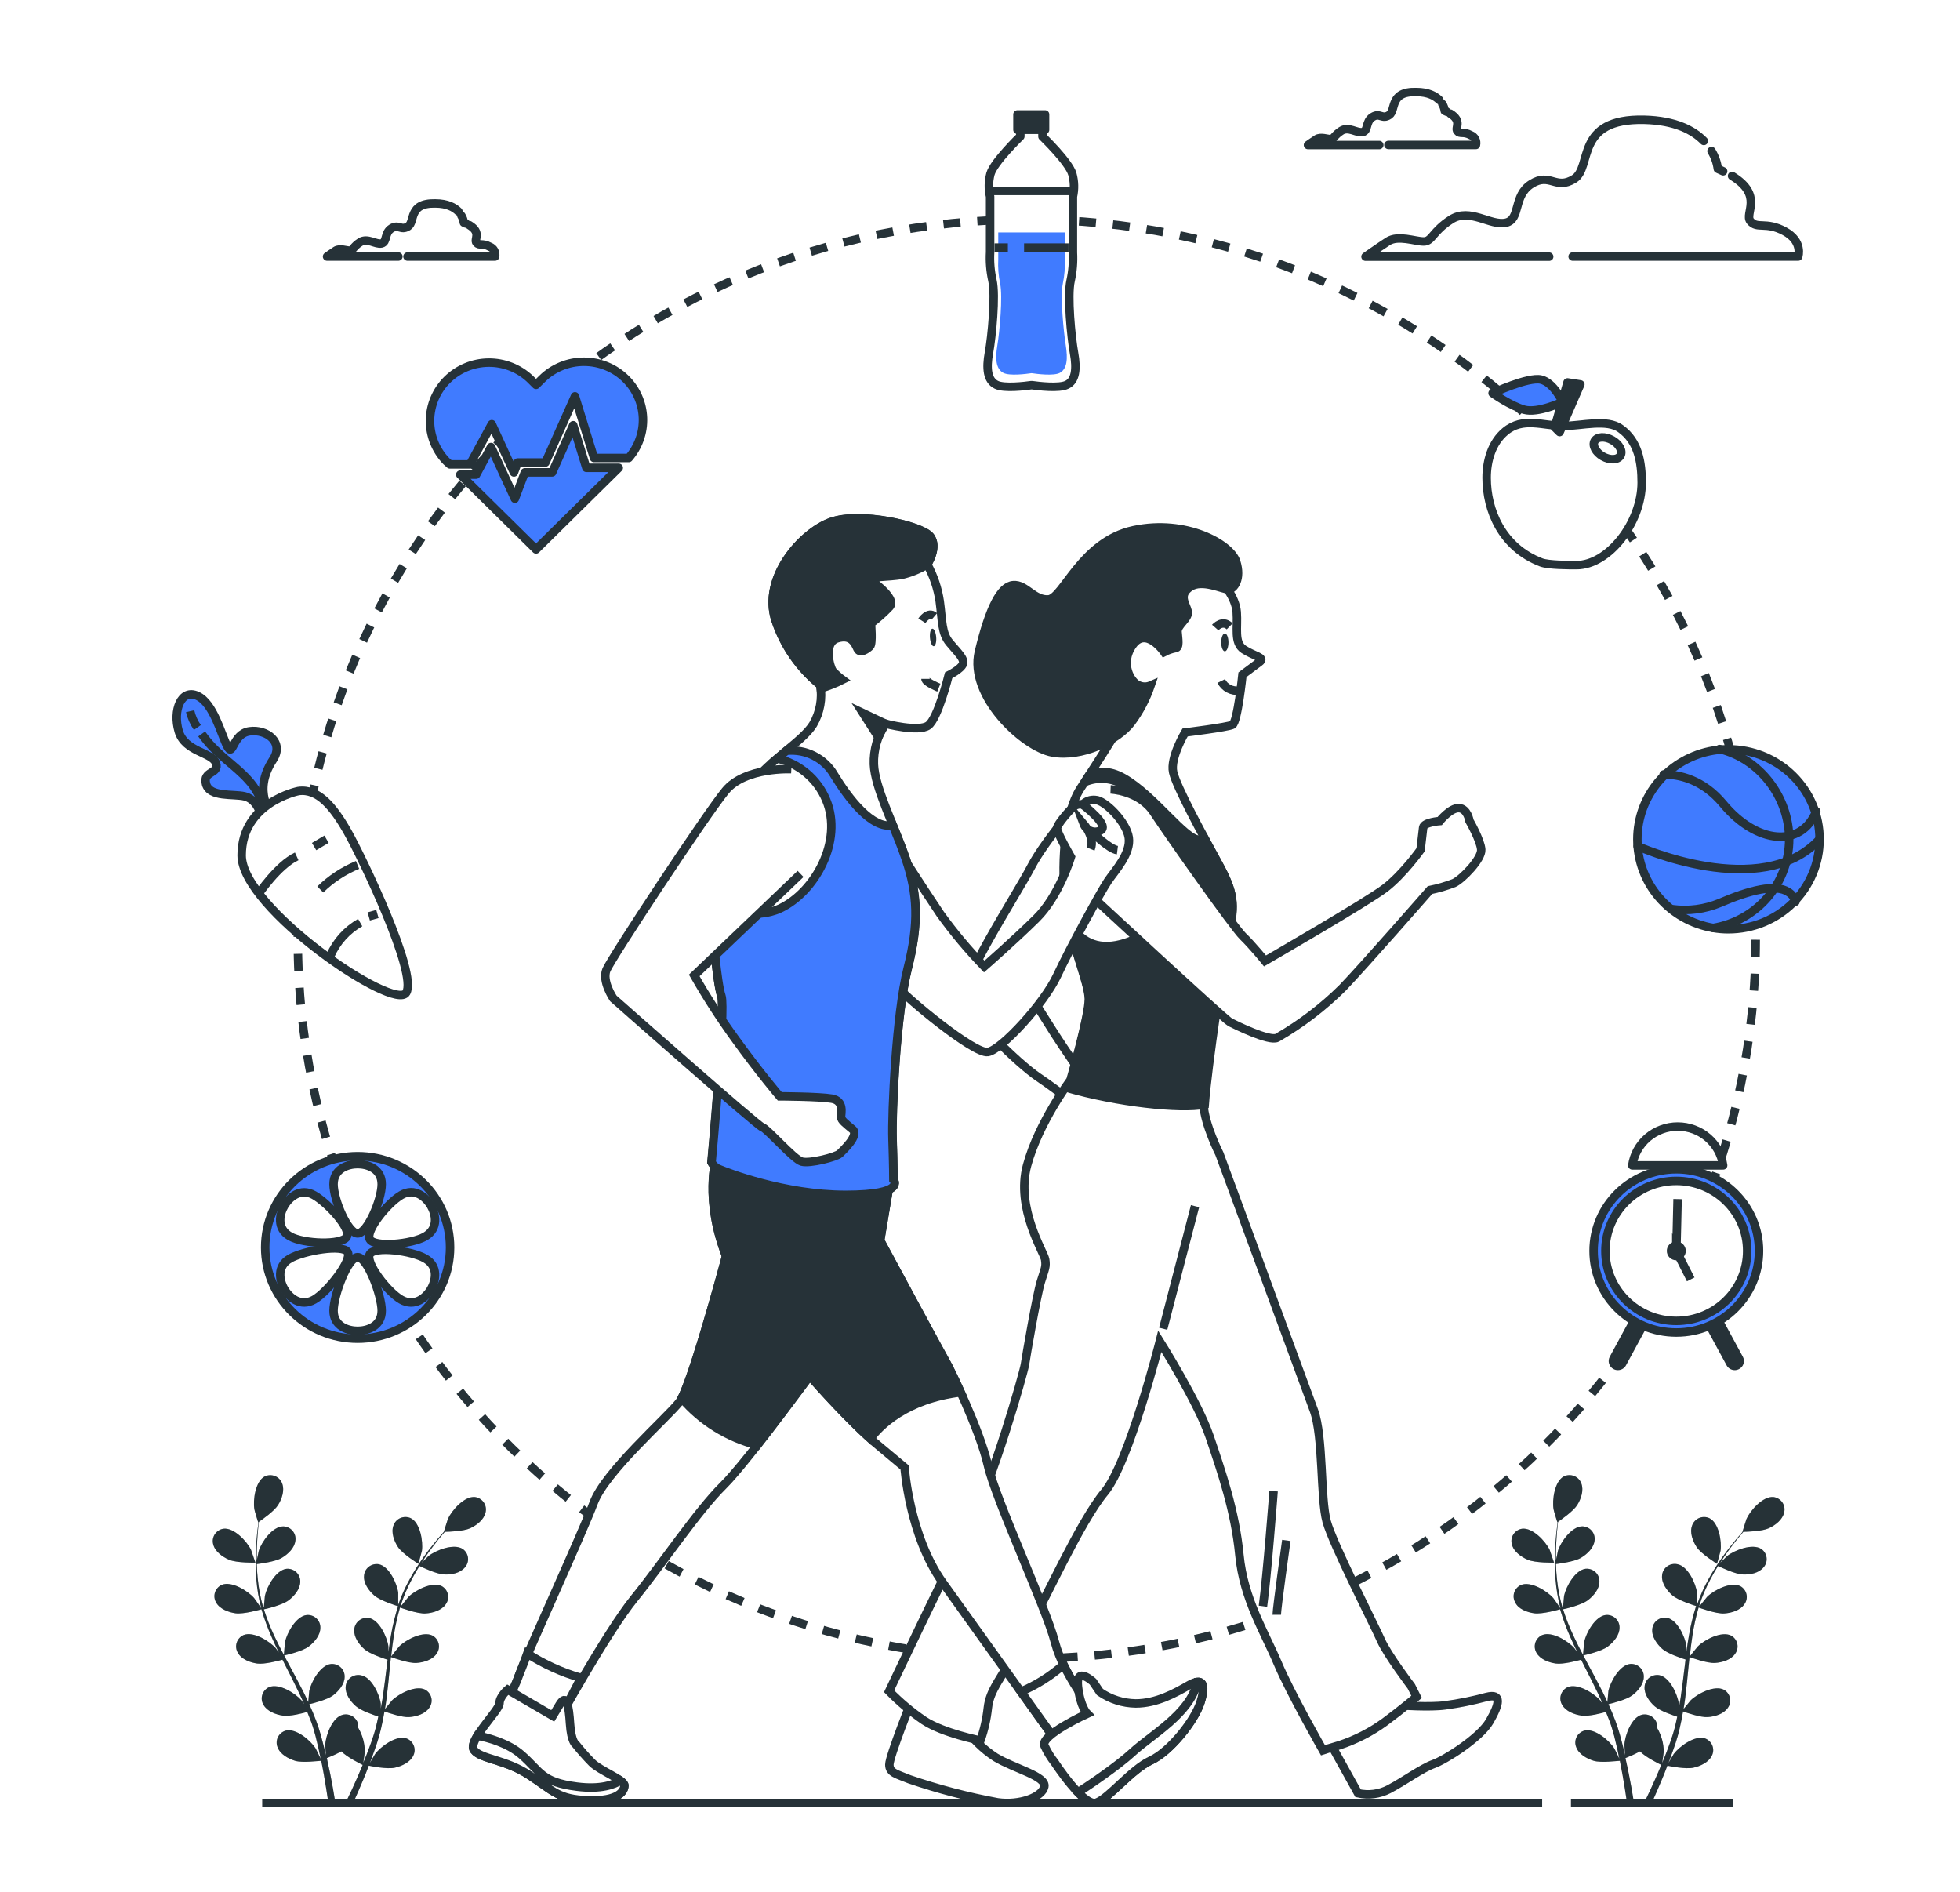 <svg width="231" height="223" viewBox="0 0 231 223" fill="none" xmlns="http://www.w3.org/2000/svg">
<g filter="url(#filter0_d_0_1333)">
<path d="M200.808 12.61C199.589 11.36 197.449 10.209 193.791 10.119C185.527 9.92 187.725 15.713 185.527 17.082C183.328 18.451 182.704 16.286 180.487 17.679C178.27 19.071 179.278 21.857 177.468 22.254C175.659 22.652 173.235 20.45 171.017 21.871C168.8 23.292 168.8 24.457 167.792 24.457C166.784 24.457 164.768 23.661 163.559 24.457C162.349 25.253 160.938 26.247 160.938 26.247H182.58" stroke="#263238" stroke-linecap="round" stroke-linejoin="round"/>
<path d="M203.083 16.186C202.887 16.092 202.68 15.997 202.459 15.902C202.362 15.159 202.108 14.445 201.716 13.804" stroke="#263238" stroke-linecap="round" stroke-linejoin="round"/>
<path d="M185.349 26.233H211.929C211.929 26.233 212.534 24.443 210.316 23.249C208.099 22.055 207.096 23.05 206.29 22.055C205.57 21.17 207.888 19.024 204.135 16.736" stroke="#263238" stroke-linecap="round" stroke-linejoin="round"/>
<path d="M54.028 20.923C53.548 20.45 52.727 19.976 51.301 19.976C48.095 19.9 48.955 22.141 48.095 22.681C47.236 23.221 47.001 22.373 46.137 22.913C45.273 23.453 45.657 24.533 44.966 24.689C44.275 24.845 43.32 23.993 42.461 24.533C41.602 25.073 41.602 25.537 41.208 25.537C40.814 25.537 40.037 25.229 39.566 25.537C39.096 25.845 38.549 26.233 38.549 26.233H46.948" stroke="#263238" stroke-linecap="round" stroke-linejoin="round"/>
<path d="M54.911 22.344L54.666 22.235C54.631 21.947 54.532 21.669 54.378 21.421" stroke="#263238" stroke-linecap="round" stroke-linejoin="round"/>
<path d="M48.028 26.233H58.342C58.398 25.998 58.365 25.751 58.251 25.538C58.136 25.324 57.947 25.159 57.718 25.073C56.859 24.599 56.466 24.997 56.154 24.599C55.842 24.201 56.773 23.419 55.319 22.534" stroke="#263238" stroke-linecap="round" stroke-linejoin="round"/>
<path d="M169.635 7.793C169.155 7.319 168.339 6.846 166.909 6.846C163.727 6.751 164.562 8.991 163.727 9.555C162.892 10.119 162.633 9.242 161.769 9.787C160.905 10.332 161.289 11.407 160.598 11.563C159.906 11.72 158.951 10.867 158.092 11.407C157.233 11.947 157.209 12.397 156.816 12.397C156.422 12.397 155.644 12.089 155.174 12.397C154.704 12.705 154.157 13.093 154.157 13.093H162.556" stroke="#263238" stroke-linecap="round" stroke-linejoin="round"/>
<path d="M170.518 9.176L170.274 9.067C170.238 8.778 170.14 8.5 169.986 8.253" stroke="#263238" stroke-linecap="round" stroke-linejoin="round"/>
<path d="M163.636 13.084H173.95C174.006 12.849 173.973 12.602 173.858 12.388C173.744 12.175 173.555 12.01 173.326 11.924C172.467 11.45 172.073 11.848 171.761 11.45C171.449 11.052 172.366 10.285 170.926 9.394" stroke="#263238" stroke-linecap="round" stroke-linejoin="round"/>
<path d="M121.011 191.446C168.459 191.446 206.923 153.485 206.923 106.658C206.923 59.831 168.459 21.871 121.011 21.871C73.563 21.871 35.098 59.831 35.098 106.658C35.098 153.485 73.563 191.446 121.011 191.446Z" stroke="#263238" stroke-linejoin="round" stroke-dasharray="2 2"/>
<path d="M185.147 208.474H204.216" stroke="#263238" stroke-miterlimit="10"/>
<path d="M30.903 208.474H181.754" stroke="#263238" stroke-miterlimit="10"/>
<path d="M190.681 157.464C190.502 157.466 190.325 157.422 190.168 157.336C190.041 157.27 189.929 157.18 189.838 157.071C189.747 156.962 189.679 156.836 189.638 156.701C189.596 156.566 189.582 156.424 189.597 156.283C189.611 156.143 189.653 156.006 189.721 155.882L193.278 149.317C193.42 149.077 193.651 148.901 193.922 148.826C194.193 148.751 194.483 148.782 194.731 148.913C194.98 149.044 195.167 149.265 195.254 149.529C195.341 149.793 195.321 150.081 195.198 150.331L191.636 156.896C191.544 157.067 191.407 157.21 191.239 157.31C191.07 157.41 190.878 157.464 190.681 157.464Z" fill="#263238"/>
<path d="M204.451 157.464C204.254 157.464 204.06 157.412 203.891 157.312C203.722 157.211 203.584 157.068 203.491 156.896L199.93 150.331C199.807 150.081 199.787 149.793 199.874 149.529C199.961 149.265 200.148 149.044 200.396 148.913C200.645 148.782 200.935 148.751 201.206 148.826C201.476 148.901 201.707 149.077 201.85 149.317L205.406 155.882C205.474 156.006 205.517 156.143 205.531 156.283C205.545 156.424 205.531 156.566 205.49 156.701C205.448 156.836 205.38 156.962 205.289 157.071C205.198 157.18 205.086 157.27 204.96 157.336C204.804 157.421 204.629 157.465 204.451 157.464Z" fill="#263238"/>
<path d="M197.564 153.03C202.948 153.03 207.312 148.723 207.312 143.41C207.312 138.097 202.948 133.79 197.564 133.79C192.18 133.79 187.816 138.097 187.816 143.41C187.816 148.723 192.18 153.03 197.564 153.03Z" fill="#407BFF" stroke="#263238" stroke-linecap="round" stroke-linejoin="round"/>
<path d="M197.564 151.657C202.179 151.657 205.92 147.965 205.92 143.41C205.92 138.856 202.179 135.164 197.564 135.164C192.949 135.164 189.208 138.856 189.208 143.41C189.208 147.965 192.949 151.657 197.564 151.657Z" fill="white" stroke="#263238" stroke-linecap="round" stroke-linejoin="round"/>
<path d="M197.717 137.305C197.717 137.305 197.564 144.021 197.564 143.41L199.263 146.769" stroke="#263238" stroke-miterlimit="10"/>
<path d="M203.083 133.335C202.898 132.064 202.255 130.902 201.271 130.061C200.288 129.22 199.031 128.758 197.729 128.758C196.428 128.758 195.171 129.22 194.188 130.061C193.204 130.902 192.561 132.064 192.376 133.335H203.083Z" fill="white" stroke="#263238" stroke-linecap="round" stroke-linejoin="round"/>
<path d="M197.564 144.021C197.906 144.021 198.183 143.748 198.183 143.41C198.183 143.073 197.906 142.799 197.564 142.799C197.222 142.799 196.945 143.073 196.945 143.41C196.945 143.748 197.222 144.021 197.564 144.021Z" fill="#263238" stroke="#263238" stroke-miterlimit="10"/>
<path d="M214.449 94.901C214.45 96.294 214.172 97.674 213.632 98.961C213.092 100.248 212.301 101.417 211.303 102.402C210.305 103.387 209.12 104.168 207.816 104.701C206.512 105.234 205.114 105.508 203.703 105.507C203.102 105.509 202.503 105.459 201.912 105.355C199.412 104.934 197.144 103.653 195.509 101.74C193.873 99.827 192.976 97.404 192.976 94.901C192.976 92.398 193.873 89.976 195.509 88.063C197.144 86.15 199.412 84.869 201.912 84.448C202.504 84.348 203.103 84.299 203.703 84.301C205.114 84.3 206.511 84.574 207.815 85.106C209.118 85.639 210.303 86.419 211.301 87.404C212.299 88.388 213.091 89.557 213.631 90.844C214.171 92.13 214.449 93.509 214.449 94.901Z" fill="#407BFF" stroke="#263238" stroke-linecap="round" stroke-linejoin="round"/>
<path d="M202.656 84.272C207.36 85.4 210.868 89.914 210.868 94.901C210.868 97.407 209.969 99.833 208.329 101.746C206.69 103.66 204.416 104.939 201.912 105.355" stroke="#263238" stroke-linecap="round" stroke-linejoin="round"/>
<path d="M196.076 87.261C197.905 87.261 200.703 87.853 203.093 90.738C207.043 95.498 212.304 95.948 214.06 91.605" stroke="#263238" stroke-linecap="round" stroke-linejoin="round"/>
<path d="M193.004 95.716C193.004 95.716 207.6 102.314 214.444 94.901" stroke="#263238" stroke-linecap="round" stroke-linejoin="round"/>
<path d="M197.113 103.143C198.993 103.39 200.905 103.142 202.656 102.423C206.165 100.908 209.28 100.116 210.768 101.125C210.978 101.249 211.161 101.412 211.306 101.607C211.451 101.801 211.555 102.023 211.612 102.258" stroke="#263238" stroke-linecap="round" stroke-linejoin="round"/>
<path d="M193.484 52.868C193.484 57.604 189.573 62.597 185.805 62.597C184.883 62.597 182.498 62.597 181.649 62.279C177.003 60.508 175.208 56.122 175.208 52.304C175.208 50.324 175.812 48.164 177.401 46.842C179.508 45.09 181.831 46.194 184.279 46.194C186.41 46.194 189.395 45.331 190.998 46.516C193.096 48.003 193.484 50.518 193.484 52.868Z" fill="white" stroke="#263238" stroke-linejoin="round"/>
<path d="M190.979 49.694C190.672 50.224 189.741 50.262 188.901 49.784C188.061 49.306 187.634 48.491 187.941 47.965C188.248 47.439 189.179 47.397 190.019 47.875C190.859 48.353 191.291 49.168 190.979 49.694Z" fill="white" stroke="#263238" stroke-linejoin="round"/>
<path d="M183.813 46.918L183.976 46.544L186.256 41.3L184.744 41.068L183.232 46.345L183.813 46.918Z" fill="#263238" stroke="#263238" stroke-linejoin="round"/>
<path d="M184.164 43.361C184.164 43.361 183.117 41.068 181.605 40.727C180.094 40.386 175.913 42.333 175.913 42.333C175.913 42.333 178.001 43.82 179.628 44.28C181.255 44.739 184.164 43.361 184.164 43.361Z" fill="#407BFF" stroke="#263238" stroke-linejoin="round"/>
<path d="M126.583 37.601C126.247 35.73 125.772 30.856 126.18 29.075C126.421 27.987 126.511 26.872 126.449 25.76V19.171C126.644 18.29 126.621 17.375 126.381 16.504C125.974 15.083 122.863 12.094 122.863 12.094V11.028H122.667L121.807 10.976H121.558H121.308L120.449 11.009H120.252V12.075C120.252 12.075 117.142 15.083 116.734 16.485C116.499 17.364 116.484 18.285 116.691 19.171V25.717C116.628 26.829 116.719 27.945 116.96 29.033C117.368 30.833 116.893 35.707 116.557 37.559C116.221 39.411 116.355 40.832 117.435 41.348C118.337 41.793 120.795 41.5 121.582 41.386C122.374 41.5 124.826 41.793 125.729 41.348C126.77 40.874 126.924 39.472 126.583 37.601Z" fill="white" stroke="#263238" stroke-linejoin="round"/>
<path d="M125.263 29.412C125.46 28.477 125.534 27.522 125.484 26.57V23.391H117.651V26.57C117.601 27.522 117.675 28.477 117.872 29.412C118.193 30.951 117.814 35.096 117.545 36.697C117.277 38.298 117.382 39.487 118.251 39.941C118.976 40.32 120.944 40.069 121.577 39.974C122.211 40.069 124.179 40.32 124.903 39.941C125.772 39.468 125.863 38.293 125.609 36.697C125.354 35.1 124.942 30.951 125.263 29.412Z" fill="#407BFF"/>
<path d="M123.166 9.489H119.916V11.294H123.166V9.489Z" fill="#263238" stroke="#263238" stroke-linejoin="round"/>
<path d="M116.869 18.503H126.343" stroke="#263238" stroke-linejoin="round"/>
<path d="M120.694 25.182H125.935" stroke="#263238" stroke-linejoin="round"/>
<path d="M117.21 25.182H118.784" stroke="#263238" stroke-linejoin="round"/>
<path d="M53.025 50.727H55.386L57.959 45.99L60.57 51.674L61.016 50.504H64.284L67.764 42.703L70.006 49.969H74.1C75.243 48.657 75.841 46.966 75.776 45.237C75.71 43.507 74.984 41.866 73.745 40.642C72.438 39.353 70.667 38.629 68.82 38.629C66.973 38.629 65.202 39.353 63.896 40.642L63.176 41.353L62.456 40.638C61.141 39.396 59.385 38.712 57.566 38.732C55.746 38.752 54.007 39.474 52.719 40.744C51.432 42.013 50.7 43.73 50.679 45.526C50.658 47.321 51.35 49.054 52.607 50.353L53.025 50.727Z" fill="#407BFF" stroke="#263238" stroke-linejoin="round"/>
<path d="M69.103 51.129L67.558 46.108L65.081 51.664H61.856L60.68 54.767L57.872 48.68L56.116 51.93H54.244L63.176 60.745L72.924 51.129H69.103Z" fill="#407BFF" stroke="#263238" stroke-linejoin="round"/>
<path d="M30.577 91.576C30.577 91.576 30.14 90.155 28.82 89.843C27.5 89.53 24.722 89.985 24.285 88.398C23.848 86.811 25.893 87.242 25.456 85.94C25.019 84.637 21.799 84.642 21.064 82.183C20.33 79.725 21.357 77.129 23.258 77.996C25.158 78.863 26.041 82.472 26.771 83.917C27.5 85.362 27.357 82.472 29.406 82.183C31.455 81.894 33.505 83.486 32.19 85.499C30.875 87.512 30.923 89.094 31.163 90.122C31.331 90.837 31.374 90.781 31.374 90.781L30.577 91.576Z" fill="#407BFF" stroke="#263238" stroke-linejoin="round"/>
<path d="M23.262 81.733C22.857 81.151 22.567 80.499 22.408 79.81" stroke="#263238" stroke-miterlimit="10"/>
<path d="M31.057 91.235C30.739 89.974 30.104 88.812 29.209 87.858C27.678 86.167 25.696 85.016 24.122 82.965C23.992 82.799 23.877 82.643 23.767 82.491" stroke="#263238" stroke-miterlimit="10"/>
<path d="M35.17 89.222C35.17 89.222 28.48 90.544 28.48 96.801C28.48 103.058 46.54 115.274 47.88 112.977C49.219 110.679 42.643 96.986 40.968 94.03C39.293 91.074 37.498 88.891 35.17 89.222Z" fill="white" stroke="#263238" stroke-miterlimit="10"/>
<path d="M30.433 101.395C30.433 101.395 32.775 97.928 34.969 96.919" stroke="#263238" stroke-miterlimit="10"/>
<path d="M42.139 97.928C40.501 98.604 39.01 99.585 37.748 100.818" stroke="#263238" stroke-miterlimit="10"/>
<path d="M38.938 108.619C39.653 106.98 40.885 105.612 42.451 104.721" stroke="#263238" stroke-miterlimit="10"/>
<path d="M38.482 94.897L37.018 95.763" stroke="#263238" stroke-miterlimit="10"/>
<path d="M44.481 103.707L43.459 103.996" stroke="#263238" stroke-miterlimit="10"/>
<path d="M42.149 153.755C48.166 153.755 53.044 148.941 53.044 143.003C53.044 137.065 48.166 132.251 42.149 132.251C36.132 132.251 31.254 137.065 31.254 143.003C31.254 148.941 36.132 153.755 42.149 153.755Z" fill="#407BFF" stroke="#263238" stroke-linecap="round" stroke-linejoin="round"/>
<path d="M44.985 135.552C44.985 137.39 43.291 141.35 42.149 141.35C41.006 141.35 39.312 137.39 39.312 135.552C39.312 133.714 41.006 133.184 42.149 133.184C43.291 133.184 44.985 133.705 44.985 135.552Z" fill="white" stroke="#263238" stroke-linecap="round" stroke-linejoin="round"/>
<path d="M37.018 136.845C38.631 137.764 41.429 140.791 40.858 141.767C40.286 142.743 35.799 142.615 34.181 141.696C32.564 140.777 32.943 139.057 33.514 138.082C34.085 137.106 35.41 135.926 37.018 136.845Z" fill="white" stroke="#263238" stroke-linecap="round" stroke-linejoin="round"/>
<path d="M34.181 144.306C35.794 143.387 40.421 142.582 40.978 143.557C41.534 144.533 38.636 148.237 37.023 149.156C35.41 150.075 34.086 148.9 33.514 147.925C32.943 146.949 32.569 145.225 34.181 144.306Z" fill="white" stroke="#263238" stroke-linecap="round" stroke-linejoin="round"/>
<path d="M39.312 150.464C39.312 148.626 41.006 144.145 42.149 144.145C43.291 144.145 44.985 148.626 44.985 150.464C44.985 152.301 43.291 152.832 42.149 152.832C41.006 152.832 39.312 152.301 39.312 150.464Z" fill="white" stroke="#263238" stroke-linecap="round" stroke-linejoin="round"/>
<path d="M47.275 149.156C45.662 148.237 43.008 144.77 43.584 143.794C44.16 142.818 48.498 143.387 50.111 144.306C51.724 145.225 51.354 146.944 50.783 147.925C50.212 148.905 48.887 150.075 47.275 149.156Z" fill="white" stroke="#263238" stroke-linecap="round" stroke-linejoin="round"/>
<path d="M50.116 141.71C48.498 142.629 44.155 143.027 43.584 142.051C43.013 141.075 45.662 137.788 47.275 136.841C48.887 135.893 50.212 137.101 50.783 138.077C51.354 139.053 51.729 140.763 50.116 141.71Z" fill="white" stroke="#263238" stroke-linecap="round" stroke-linejoin="round"/>
<path d="M202.364 180.286C202.364 180.286 202.767 178.841 202.781 178.746C202.935 177.648 202.58 175.431 201.447 174.9C201.257 174.816 201.05 174.771 200.842 174.77C200.633 174.77 200.426 174.812 200.235 174.895C200.044 174.978 199.873 175.1 199.733 175.253C199.593 175.405 199.487 175.585 199.422 175.781C199.119 176.605 199.503 177.614 199.959 178.311C200.497 179.13 202.364 180.286 202.364 180.286Z" fill="#263238"/>
<path d="M180.046 179.807C180.948 180.196 183.156 180.148 183.156 180.148C183.156 180.148 182.676 178.727 182.637 178.637C182.157 177.638 180.622 175.985 179.378 176.151C179.172 176.184 178.976 176.26 178.801 176.374C178.627 176.488 178.478 176.636 178.366 176.81C178.253 176.983 178.179 177.178 178.147 177.382C178.116 177.586 178.128 177.794 178.183 177.993C178.39 178.846 179.278 179.476 180.046 179.807Z" fill="#263238"/>
<path d="M180.809 186.117C181.769 186.249 183.713 185.686 183.866 185.643C184.19 186.754 184.59 187.843 185.061 188.902C185.335 189.522 185.628 190.138 185.925 190.749C185.748 190.493 185.584 190.276 185.56 190.233C184.826 189.395 182.906 188.201 181.749 188.684C181.559 188.77 181.39 188.895 181.252 189.049C181.113 189.204 181.01 189.386 180.947 189.583C180.885 189.78 180.865 189.988 180.889 190.193C180.913 190.398 180.981 190.595 181.087 190.773C181.514 191.54 182.527 191.919 183.372 192.038C184.216 192.156 185.901 191.711 186.347 191.588C186.463 191.82 186.578 192.061 186.698 192.289C187.269 193.411 187.84 194.524 188.373 195.638C188.56 196.031 188.728 196.424 188.896 196.812C188.738 196.585 188.603 196.391 188.579 196.362C187.845 195.524 185.925 194.33 184.768 194.818C184.579 194.904 184.409 195.028 184.271 195.182C184.133 195.337 184.029 195.518 183.967 195.715C183.904 195.911 183.884 196.118 183.908 196.323C183.932 196.528 184 196.725 184.106 196.902C184.538 197.67 185.546 198.049 186.391 198.172C187.235 198.295 188.757 197.888 189.27 197.741C189.434 198.148 189.597 198.555 189.75 198.958C189.837 199.233 189.942 199.493 190.014 199.773C190.086 200.052 190.173 200.327 190.25 200.602C190.379 201.132 190.514 201.677 190.629 202.198C190.71 202.558 190.777 202.904 190.849 203.25C190.672 202.861 190.298 202.098 190.259 202.042C189.664 201.094 187.951 199.635 186.731 199.943C186.531 200 186.345 200.097 186.186 200.23C186.026 200.362 185.897 200.526 185.806 200.711C185.716 200.897 185.666 201.099 185.66 201.304C185.654 201.51 185.692 201.714 185.772 201.904C186.074 202.728 187.029 203.254 187.831 203.501C188.714 203.766 190.667 203.501 190.912 203.501C191.027 204.074 191.137 204.637 191.229 205.168C191.43 206.276 191.579 207.28 191.709 208.138H192.525C192.385 207.247 192.203 206.2 191.968 205.035C191.853 204.448 191.713 203.823 191.569 203.183C192.157 202.951 192.731 202.686 193.288 202.387C193.931 203.074 195.577 203.879 195.793 203.984C195.567 204.528 195.347 205.054 195.126 205.547C194.699 206.523 194.291 207.389 193.926 208.138H194.814C195.121 207.451 195.462 206.684 195.812 205.836C196.043 205.282 196.292 204.689 196.513 204.074C196.748 204.126 198.682 204.514 199.585 204.311C200.405 204.131 201.394 203.671 201.759 202.89C201.852 202.705 201.905 202.502 201.913 202.296C201.922 202.09 201.886 201.884 201.809 201.693C201.731 201.501 201.614 201.327 201.464 201.183C201.314 201.04 201.135 200.928 200.938 200.857C199.748 200.464 197.929 201.805 197.262 202.691C197.223 202.743 196.859 203.363 196.638 203.756C196.734 203.505 196.83 203.283 196.921 203.003C197.113 202.492 197.286 201.975 197.478 201.421C197.559 201.151 197.641 200.876 197.727 200.597C197.814 200.317 197.876 200.029 197.948 199.74C198.111 199.067 198.241 198.38 198.361 197.684C198.812 197.845 200.434 198.404 201.274 198.347C202.114 198.29 203.16 197.982 203.645 197.248C203.766 197.081 203.85 196.89 203.892 196.689C203.933 196.487 203.931 196.28 203.886 196.079C203.841 195.878 203.753 195.689 203.629 195.524C203.505 195.359 203.347 195.222 203.165 195.121C202.047 194.553 200.045 195.595 199.249 196.381C199.201 196.433 198.692 197.054 198.418 197.404C198.486 196.983 198.558 196.566 198.61 196.14C198.764 194.908 198.884 193.658 199.004 192.412C199.042 192.033 199.086 191.654 199.124 191.27C199.287 191.332 201.202 192.033 202.143 191.967C202.978 191.91 204.024 191.607 204.509 190.872C204.63 190.705 204.714 190.515 204.756 190.313C204.797 190.112 204.795 189.904 204.75 189.703C204.705 189.503 204.617 189.314 204.493 189.149C204.369 188.984 204.211 188.846 204.029 188.746C202.911 188.177 200.909 189.219 200.113 190.006C200.055 190.067 199.326 190.953 199.153 191.199C199.244 190.366 199.34 189.527 199.47 188.712C199.638 187.605 199.88 186.51 200.194 185.435C200.266 185.463 202.263 186.207 203.228 186.136C204.063 186.079 205.109 185.776 205.594 185.042C205.715 184.874 205.799 184.684 205.84 184.482C205.882 184.281 205.88 184.073 205.835 183.872C205.789 183.672 205.702 183.483 205.578 183.318C205.453 183.153 205.295 183.015 205.114 182.915C203.996 182.346 201.994 183.388 201.197 184.175C201.145 184.227 200.593 184.909 200.333 185.24L200.271 185.207C200.615 184.134 201.057 183.094 201.591 182.1C201.874 181.546 202.181 181.034 202.488 180.542C202.844 180.717 204.485 181.489 205.368 181.541C206.251 181.593 207.288 181.385 207.845 180.707C207.983 180.553 208.086 180.371 208.148 180.174C208.21 179.978 208.23 179.77 208.205 179.566C208.181 179.361 208.113 179.164 208.006 178.987C207.899 178.81 207.756 178.657 207.586 178.538C206.539 177.851 204.432 178.675 203.554 179.367C203.506 179.405 203.074 179.841 202.748 180.158C202.887 179.94 203.031 179.713 203.17 179.504C203.698 178.723 204.226 178.036 204.701 177.434C204.975 177.098 205.229 176.795 205.469 176.515C205.911 176.515 207.686 176.454 208.469 176.094C209.251 175.734 210.091 175.085 210.278 174.228C210.328 174.027 210.334 173.819 210.298 173.617C210.261 173.414 210.181 173.221 210.064 173.05C209.947 172.88 209.795 172.735 209.617 172.627C209.44 172.518 209.242 172.447 209.035 172.418C207.782 172.285 206.299 173.977 205.839 174.99C205.8 175.075 205.359 176.515 205.359 176.515H205.383C205.147 176.781 204.903 177.065 204.629 177.387C204.149 177.979 203.592 178.652 203.05 179.424C202.451 180.251 201.903 181.113 201.409 182.005C200.849 182.998 200.38 184.038 200.007 185.113C200.007 185.113 200.007 185.141 200.007 185.155C200.007 184.79 200.007 183.772 200.007 183.696C199.863 182.597 198.927 180.556 197.694 180.333C197.483 180.287 197.264 180.286 197.053 180.332C196.842 180.377 196.643 180.468 196.471 180.597C196.299 180.726 196.157 180.89 196.056 181.078C195.954 181.267 195.896 181.475 195.884 181.688C195.812 182.564 196.455 183.436 197.079 183.985C197.785 184.61 199.743 185.212 199.897 185.259C199.546 186.363 199.27 187.488 199.071 188.627C198.951 189.29 198.85 189.963 198.759 190.64C198.759 190.328 198.759 190.043 198.759 190.006C198.615 188.907 197.679 186.865 196.446 186.643C196.239 186.61 196.029 186.621 195.827 186.675C195.625 186.729 195.437 186.823 195.275 186.953C195.113 187.083 194.981 187.246 194.886 187.43C194.792 187.614 194.738 187.815 194.728 188.021C194.656 188.897 195.299 189.769 195.923 190.323C196.547 190.877 198.217 191.427 198.654 191.564C198.625 191.825 198.586 192.085 198.558 192.341C198.404 193.587 198.26 194.832 198.078 196.045C198.015 196.476 197.934 196.893 197.857 197.314C197.857 197.035 197.857 196.798 197.857 196.765C197.713 195.666 196.782 193.624 195.543 193.402C195.337 193.37 195.126 193.381 194.925 193.434C194.723 193.488 194.535 193.583 194.373 193.713C194.211 193.843 194.078 194.005 193.984 194.189C193.89 194.373 193.835 194.574 193.825 194.78C193.753 195.652 194.396 196.528 195.02 197.078C195.644 197.627 197.151 198.129 197.674 198.3C197.583 198.726 197.492 199.152 197.387 199.564C197.305 199.844 197.247 200.119 197.151 200.393C197.055 200.668 196.974 200.938 196.883 201.208C196.695 201.72 196.503 202.25 196.307 202.747C196.172 203.088 196.038 203.415 195.903 203.747C195.971 203.321 196.086 202.487 196.086 202.416C196.074 201.44 195.808 200.485 195.313 199.64C195.323 199.533 195.323 199.425 195.313 199.318C195.287 199.113 195.218 198.917 195.109 198.74C195.001 198.564 194.857 198.412 194.685 198.295C194.514 198.177 194.319 198.097 194.114 198.058C193.908 198.02 193.697 198.025 193.494 198.072C192.28 198.39 191.507 200.493 191.449 201.601C191.449 201.667 191.488 202.378 191.526 202.828C191.464 202.567 191.406 202.312 191.339 202.046C191.214 201.516 191.07 200.99 190.917 200.422C190.835 200.152 190.753 199.877 190.667 199.602C190.581 199.327 190.47 199.048 190.374 198.764C190.134 198.115 189.856 197.471 189.568 196.826C190.048 196.713 191.699 196.296 192.371 195.789C193.043 195.282 193.739 194.463 193.734 193.587C193.739 193.381 193.701 193.176 193.621 192.985C193.541 192.795 193.421 192.624 193.269 192.482C193.118 192.34 192.938 192.232 192.741 192.163C192.544 192.095 192.334 192.068 192.126 192.085C190.878 192.218 189.794 194.183 189.563 195.268C189.563 195.334 189.477 196.13 189.443 196.571C189.266 196.182 189.088 195.799 188.896 195.415C188.339 194.302 187.735 193.198 187.144 192.099L186.607 191.081C186.77 191.043 188.762 190.607 189.51 190.02C190.173 189.518 190.878 188.694 190.873 187.817C190.88 187.611 190.842 187.406 190.762 187.215C190.682 187.025 190.562 186.853 190.41 186.711C190.259 186.569 190.078 186.461 189.881 186.393C189.684 186.324 189.474 186.298 189.266 186.316C188.018 186.448 186.933 188.414 186.707 189.499C186.707 189.579 186.583 190.726 186.573 191.019C186.179 190.271 185.791 189.522 185.445 188.769C184.966 187.755 184.556 186.711 184.216 185.643C184.293 185.643 186.371 185.169 187.139 184.577C187.807 184.075 188.512 183.251 188.502 182.375C188.508 182.169 188.469 181.964 188.389 181.773C188.309 181.583 188.19 181.411 188.038 181.269C187.886 181.127 187.706 181.018 187.509 180.949C187.312 180.88 187.103 180.852 186.895 180.868C185.647 181.006 184.562 182.972 184.336 184.056C184.336 184.127 184.24 185.004 184.212 185.416H184.14C183.828 184.331 183.615 183.222 183.501 182.1C183.429 181.484 183.396 180.892 183.381 180.314C183.775 180.267 185.584 180.03 186.333 179.58C187.082 179.13 187.84 178.41 187.931 177.539C187.961 177.334 187.945 177.125 187.887 176.926C187.828 176.727 187.728 176.543 187.591 176.385C187.455 176.228 187.287 176.1 187.097 176.012C186.908 175.923 186.701 175.875 186.491 175.871C185.239 175.871 183.938 177.704 183.612 178.756C183.612 178.817 183.468 179.419 183.381 179.86C183.381 179.599 183.381 179.329 183.381 179.078C183.381 178.131 183.444 177.283 183.501 176.52C183.54 176.089 183.583 175.701 183.626 175.336C183.991 175.09 185.44 174.076 185.892 173.351C186.343 172.627 186.683 171.627 186.371 170.812C186.302 170.618 186.191 170.44 186.047 170.29C185.903 170.14 185.729 170.022 185.535 169.944C185.342 169.865 185.134 169.827 184.925 169.834C184.716 169.84 184.51 169.889 184.322 169.979C183.209 170.552 182.911 172.769 183.098 173.863C183.098 173.958 183.535 175.407 183.554 175.393H183.578C183.53 175.743 183.477 176.118 183.434 176.53C183.357 177.287 183.281 178.15 183.257 179.092C183.222 180.106 183.246 181.122 183.329 182.133C183.419 183.267 183.61 184.391 183.9 185.491V185.529C183.703 185.222 183.117 184.383 183.069 184.326C182.335 183.488 180.415 182.294 179.258 182.777C179.068 182.863 178.899 182.988 178.761 183.143C178.622 183.298 178.519 183.479 178.456 183.676C178.394 183.873 178.374 184.081 178.398 184.286C178.422 184.491 178.49 184.689 178.596 184.866C178.951 185.619 179.978 185.998 180.809 186.117Z" fill="#263238"/>
<path opacity="0.3" d="M180.046 179.807C180.948 180.196 183.156 180.148 183.156 180.148C183.156 180.148 182.676 178.727 182.637 178.637C182.157 177.638 180.622 175.985 179.378 176.151C179.172 176.184 178.976 176.26 178.801 176.374C178.627 176.488 178.478 176.636 178.366 176.81C178.253 176.983 178.179 177.178 178.147 177.382C178.116 177.586 178.128 177.794 178.183 177.993C178.39 178.846 179.278 179.476 180.046 179.807Z" fill="#263238"/>
<path opacity="0.3" d="M202.364 180.286C202.364 180.286 202.767 178.841 202.781 178.746C202.935 177.648 202.58 175.431 201.447 174.9C201.257 174.816 201.05 174.771 200.842 174.77C200.633 174.77 200.426 174.812 200.235 174.895C200.044 174.978 199.873 175.1 199.733 175.253C199.593 175.405 199.487 175.585 199.422 175.781C199.119 176.605 199.503 177.614 199.959 178.311C200.497 179.13 202.364 180.286 202.364 180.286Z" fill="#263238"/>
<path opacity="0.3" d="M180.809 186.117C181.769 186.249 183.713 185.686 183.866 185.643C184.19 186.754 184.59 187.843 185.061 188.902C185.335 189.522 185.628 190.138 185.925 190.749C185.748 190.493 185.584 190.276 185.56 190.233C184.826 189.395 182.906 188.201 181.749 188.684C181.559 188.77 181.39 188.895 181.252 189.049C181.113 189.204 181.01 189.386 180.947 189.583C180.885 189.78 180.865 189.988 180.889 190.193C180.913 190.398 180.981 190.595 181.087 190.773C181.514 191.54 182.527 191.919 183.372 192.038C184.216 192.156 185.901 191.711 186.347 191.588C186.463 191.82 186.578 192.061 186.698 192.289C187.269 193.411 187.84 194.524 188.373 195.638C188.56 196.031 188.728 196.424 188.896 196.812C188.738 196.585 188.603 196.391 188.579 196.362C187.845 195.524 185.925 194.33 184.768 194.818C184.579 194.904 184.409 195.028 184.271 195.182C184.133 195.337 184.029 195.518 183.967 195.715C183.904 195.911 183.884 196.118 183.908 196.323C183.932 196.528 184 196.725 184.106 196.902C184.538 197.67 185.546 198.049 186.391 198.172C187.235 198.295 188.757 197.888 189.27 197.741C189.434 198.148 189.597 198.555 189.75 198.958C189.837 199.233 189.942 199.493 190.014 199.773C190.086 200.052 190.173 200.327 190.25 200.602C190.379 201.132 190.514 201.677 190.629 202.198C190.71 202.558 190.777 202.904 190.849 203.25C190.672 202.861 190.298 202.098 190.259 202.042C189.664 201.094 187.951 199.635 186.731 199.943C186.531 200 186.345 200.097 186.186 200.23C186.026 200.362 185.897 200.526 185.806 200.711C185.716 200.897 185.666 201.099 185.66 201.304C185.654 201.51 185.692 201.714 185.772 201.904C186.074 202.728 187.029 203.254 187.831 203.501C188.714 203.766 190.667 203.501 190.912 203.501C191.027 204.074 191.137 204.637 191.229 205.168C191.43 206.276 191.579 207.28 191.709 208.138H192.525C192.385 207.247 192.203 206.2 191.968 205.035C191.853 204.448 191.713 203.823 191.569 203.183C192.157 202.951 192.731 202.686 193.288 202.387C193.931 203.074 195.577 203.879 195.793 203.984C195.567 204.528 195.347 205.054 195.126 205.547C194.699 206.523 194.291 207.389 193.926 208.138H194.814C195.121 207.451 195.462 206.684 195.812 205.836C196.043 205.282 196.292 204.689 196.513 204.074C196.748 204.126 198.682 204.514 199.585 204.311C200.405 204.131 201.394 203.671 201.759 202.89C201.852 202.705 201.905 202.502 201.913 202.296C201.922 202.09 201.886 201.884 201.809 201.693C201.731 201.501 201.614 201.327 201.464 201.183C201.314 201.04 201.135 200.928 200.938 200.857C199.748 200.464 197.929 201.805 197.262 202.691C197.223 202.743 196.859 203.363 196.638 203.756C196.734 203.505 196.83 203.283 196.921 203.003C197.113 202.492 197.286 201.975 197.478 201.421C197.559 201.151 197.641 200.876 197.727 200.597C197.814 200.317 197.876 200.029 197.948 199.74C198.111 199.067 198.241 198.38 198.361 197.684C198.812 197.845 200.434 198.404 201.274 198.347C202.114 198.29 203.16 197.982 203.645 197.248C203.766 197.081 203.85 196.89 203.892 196.689C203.933 196.487 203.931 196.28 203.886 196.079C203.841 195.878 203.753 195.689 203.629 195.524C203.505 195.359 203.347 195.222 203.165 195.121C202.047 194.553 200.045 195.595 199.249 196.381C199.201 196.433 198.692 197.054 198.418 197.404C198.486 196.983 198.558 196.566 198.61 196.14C198.764 194.908 198.884 193.658 199.004 192.412C199.042 192.033 199.086 191.654 199.124 191.27C199.287 191.332 201.202 192.033 202.143 191.967C202.978 191.91 204.024 191.607 204.509 190.872C204.63 190.705 204.714 190.515 204.756 190.313C204.797 190.112 204.795 189.904 204.75 189.703C204.705 189.503 204.617 189.314 204.493 189.149C204.369 188.984 204.211 188.846 204.029 188.746C202.911 188.177 200.909 189.219 200.113 190.006C200.055 190.067 199.326 190.953 199.153 191.199C199.244 190.366 199.34 189.527 199.47 188.712C199.638 187.605 199.88 186.51 200.194 185.435C200.266 185.463 202.263 186.207 203.228 186.136C204.063 186.079 205.109 185.776 205.594 185.042C205.715 184.874 205.799 184.684 205.84 184.482C205.882 184.281 205.88 184.073 205.835 183.872C205.789 183.672 205.702 183.483 205.578 183.318C205.453 183.153 205.295 183.015 205.114 182.915C203.996 182.346 201.994 183.388 201.197 184.175C201.145 184.227 200.593 184.909 200.333 185.24L200.271 185.207C200.615 184.134 201.057 183.094 201.591 182.1C201.874 181.546 202.181 181.034 202.488 180.542C202.844 180.717 204.485 181.489 205.368 181.541C206.251 181.593 207.288 181.385 207.845 180.707C207.983 180.553 208.086 180.371 208.148 180.174C208.21 179.978 208.23 179.77 208.205 179.566C208.181 179.361 208.113 179.164 208.006 178.987C207.899 178.81 207.756 178.657 207.586 178.538C206.539 177.851 204.432 178.675 203.554 179.367C203.506 179.405 203.074 179.841 202.748 180.158C202.887 179.94 203.031 179.713 203.17 179.504C203.698 178.723 204.226 178.036 204.701 177.434C204.975 177.098 205.229 176.795 205.469 176.515C205.911 176.515 207.686 176.454 208.469 176.094C209.251 175.734 210.091 175.085 210.278 174.228C210.328 174.027 210.334 173.819 210.298 173.617C210.261 173.414 210.181 173.221 210.064 173.05C209.947 172.88 209.795 172.735 209.617 172.627C209.44 172.518 209.242 172.447 209.035 172.418C207.782 172.285 206.299 173.977 205.839 174.99C205.8 175.075 205.359 176.515 205.359 176.515H205.383C205.147 176.781 204.903 177.065 204.629 177.387C204.149 177.979 203.592 178.652 203.05 179.424C202.451 180.251 201.903 181.113 201.409 182.005C200.849 182.998 200.38 184.038 200.007 185.113C200.007 185.113 200.007 185.141 200.007 185.155C200.007 184.79 200.007 183.772 200.007 183.696C199.863 182.597 198.927 180.556 197.694 180.333C197.483 180.287 197.264 180.286 197.053 180.332C196.842 180.377 196.643 180.468 196.471 180.597C196.299 180.726 196.157 180.89 196.056 181.078C195.954 181.267 195.896 181.475 195.884 181.688C195.812 182.564 196.455 183.436 197.079 183.985C197.785 184.61 199.743 185.212 199.897 185.259C199.546 186.363 199.27 187.488 199.071 188.627C198.951 189.29 198.85 189.963 198.759 190.64C198.759 190.328 198.759 190.043 198.759 190.006C198.615 188.907 197.679 186.865 196.446 186.643C196.239 186.61 196.029 186.621 195.827 186.675C195.625 186.729 195.437 186.823 195.275 186.953C195.113 187.083 194.981 187.246 194.886 187.43C194.792 187.614 194.738 187.815 194.728 188.021C194.656 188.897 195.299 189.769 195.923 190.323C196.547 190.877 198.217 191.427 198.654 191.564C198.625 191.825 198.586 192.085 198.558 192.341C198.404 193.587 198.26 194.832 198.078 196.045C198.015 196.476 197.934 196.893 197.857 197.314C197.857 197.035 197.857 196.798 197.857 196.765C197.713 195.666 196.782 193.624 195.543 193.402C195.337 193.37 195.126 193.381 194.925 193.434C194.723 193.488 194.535 193.583 194.373 193.713C194.211 193.843 194.078 194.005 193.984 194.189C193.89 194.373 193.835 194.574 193.825 194.78C193.753 195.652 194.396 196.528 195.02 197.078C195.644 197.627 197.151 198.129 197.674 198.3C197.583 198.726 197.492 199.152 197.387 199.564C197.305 199.844 197.247 200.119 197.151 200.393C197.055 200.668 196.974 200.938 196.883 201.208C196.695 201.72 196.503 202.25 196.307 202.747C196.172 203.088 196.038 203.415 195.903 203.747C195.971 203.321 196.086 202.487 196.086 202.416C196.074 201.44 195.808 200.485 195.313 199.64C195.323 199.533 195.323 199.425 195.313 199.318C195.287 199.113 195.218 198.917 195.109 198.74C195.001 198.564 194.857 198.412 194.685 198.295C194.514 198.177 194.319 198.097 194.114 198.058C193.908 198.02 193.697 198.025 193.494 198.072C192.28 198.39 191.507 200.493 191.449 201.601C191.449 201.667 191.488 202.378 191.526 202.828C191.464 202.567 191.406 202.312 191.339 202.046C191.214 201.516 191.07 200.99 190.917 200.422C190.835 200.152 190.753 199.877 190.667 199.602C190.581 199.327 190.47 199.048 190.374 198.764C190.134 198.115 189.856 197.471 189.568 196.826C190.048 196.713 191.699 196.296 192.371 195.789C193.043 195.282 193.739 194.463 193.734 193.587C193.739 193.381 193.701 193.176 193.621 192.985C193.541 192.795 193.421 192.624 193.269 192.482C193.118 192.34 192.938 192.232 192.741 192.163C192.544 192.095 192.334 192.068 192.126 192.085C190.878 192.218 189.794 194.183 189.563 195.268C189.563 195.334 189.477 196.13 189.443 196.571C189.266 196.182 189.088 195.799 188.896 195.415C188.339 194.302 187.735 193.198 187.144 192.099L186.607 191.081C186.77 191.043 188.762 190.607 189.51 190.02C190.173 189.518 190.878 188.694 190.873 187.817C190.88 187.611 190.842 187.406 190.762 187.215C190.682 187.025 190.562 186.853 190.41 186.711C190.259 186.569 190.078 186.461 189.881 186.393C189.684 186.324 189.474 186.298 189.266 186.316C188.018 186.448 186.933 188.414 186.707 189.499C186.707 189.579 186.583 190.726 186.573 191.019C186.179 190.271 185.791 189.522 185.445 188.769C184.966 187.755 184.556 186.711 184.216 185.643C184.293 185.643 186.371 185.169 187.139 184.577C187.807 184.075 188.512 183.251 188.502 182.375C188.508 182.169 188.469 181.964 188.389 181.773C188.309 181.583 188.19 181.411 188.038 181.269C187.886 181.127 187.706 181.018 187.509 180.949C187.312 180.88 187.103 180.852 186.895 180.868C185.647 181.006 184.562 182.972 184.336 184.056C184.336 184.127 184.24 185.004 184.212 185.416H184.14C183.828 184.331 183.615 183.222 183.501 182.1C183.429 181.484 183.396 180.892 183.381 180.314C183.775 180.267 185.584 180.03 186.333 179.58C187.082 179.13 187.84 178.41 187.931 177.539C187.961 177.334 187.945 177.125 187.887 176.926C187.828 176.727 187.728 176.543 187.591 176.385C187.455 176.228 187.287 176.1 187.097 176.012C186.908 175.923 186.701 175.875 186.491 175.871C185.239 175.871 183.938 177.704 183.612 178.756C183.612 178.817 183.468 179.419 183.381 179.86C183.381 179.599 183.381 179.329 183.381 179.078C183.381 178.131 183.444 177.283 183.501 176.52C183.54 176.089 183.583 175.701 183.626 175.336C183.991 175.09 185.44 174.076 185.892 173.351C186.343 172.627 186.683 171.627 186.371 170.812C186.302 170.618 186.191 170.44 186.047 170.29C185.903 170.14 185.729 170.022 185.535 169.944C185.342 169.865 185.134 169.827 184.925 169.834C184.716 169.84 184.51 169.889 184.322 169.979C183.209 170.552 182.911 172.769 183.098 173.863C183.098 173.958 183.535 175.407 183.554 175.393H183.578C183.53 175.743 183.477 176.118 183.434 176.53C183.357 177.287 183.281 178.15 183.257 179.092C183.222 180.106 183.246 181.122 183.329 182.133C183.419 183.267 183.61 184.391 183.9 185.491V185.529C183.703 185.222 183.117 184.383 183.069 184.326C182.335 183.488 180.415 182.294 179.258 182.777C179.068 182.863 178.899 182.988 178.761 183.143C178.622 183.298 178.519 183.479 178.456 183.676C178.394 183.873 178.374 184.081 178.398 184.286C178.422 184.491 178.49 184.689 178.596 184.866C178.951 185.619 179.978 185.998 180.809 186.117Z" fill="#263238"/>
<path d="M49.31 180.286C49.31 180.286 49.713 178.841 49.727 178.746C49.881 177.648 49.526 175.431 48.393 174.9C48.203 174.816 47.997 174.771 47.788 174.77C47.579 174.77 47.373 174.812 47.181 174.895C46.99 174.978 46.819 175.1 46.679 175.253C46.539 175.405 46.433 175.585 46.368 175.781C46.065 176.605 46.449 177.614 46.905 178.311C47.443 179.13 49.31 180.286 49.31 180.286Z" fill="#263238"/>
<path d="M26.992 179.807C27.894 180.196 30.097 180.148 30.102 180.148C30.107 180.148 29.622 178.727 29.584 178.637C29.104 177.638 27.568 175.985 26.325 176.151C26.119 176.184 25.922 176.26 25.747 176.374C25.573 176.488 25.425 176.636 25.312 176.81C25.199 176.983 25.125 177.178 25.093 177.382C25.062 177.586 25.074 177.794 25.13 177.993C25.336 178.846 26.224 179.476 26.992 179.807Z" fill="#263238"/>
<path d="M27.75 186.117C28.71 186.249 30.659 185.686 30.812 185.643C31.137 186.755 31.536 187.843 32.007 188.902C32.279 189.534 32.567 190.149 32.871 190.749C32.694 190.494 32.531 190.276 32.502 190.233C31.767 189.395 29.852 188.201 28.696 188.684C28.506 188.77 28.336 188.895 28.198 189.05C28.06 189.204 27.956 189.386 27.893 189.583C27.831 189.78 27.811 189.988 27.835 190.193C27.859 190.398 27.927 190.595 28.033 190.773C28.46 191.54 29.473 191.919 30.313 192.038C31.153 192.156 32.847 191.711 33.294 191.588C33.409 191.82 33.524 192.061 33.644 192.289C34.215 193.411 34.786 194.525 35.314 195.638C35.501 196.031 35.674 196.424 35.842 196.812C35.684 196.585 35.545 196.391 35.521 196.362C34.786 195.524 32.871 194.33 31.715 194.818C31.525 194.904 31.355 195.028 31.217 195.182C31.079 195.337 30.975 195.518 30.913 195.715C30.85 195.911 30.83 196.118 30.854 196.323C30.878 196.528 30.946 196.725 31.052 196.902C31.479 197.67 32.492 198.049 33.332 198.172C34.172 198.295 35.698 197.888 36.212 197.741C36.375 198.148 36.538 198.555 36.692 198.958C36.778 199.233 36.884 199.493 36.956 199.773C37.028 200.052 37.114 200.327 37.191 200.602C37.321 201.132 37.455 201.677 37.57 202.198C37.652 202.558 37.719 202.904 37.791 203.25C37.608 202.861 37.239 202.099 37.2 202.042C36.605 201.094 34.892 199.635 33.673 199.943C33.473 200.001 33.288 200.099 33.13 200.232C32.971 200.365 32.842 200.529 32.752 200.714C32.661 200.898 32.611 201.1 32.605 201.305C32.598 201.51 32.635 201.714 32.713 201.904C33.02 202.729 33.975 203.254 34.777 203.501C35.66 203.766 37.613 203.501 37.858 203.501C37.973 204.074 38.084 204.637 38.175 205.168C38.372 206.276 38.525 207.281 38.655 208.138H39.475C39.331 207.247 39.154 206.201 38.919 205.035C38.799 204.448 38.664 203.823 38.52 203.183C39.108 202.951 39.682 202.686 40.239 202.387C40.882 203.074 42.528 203.88 42.744 203.984C42.518 204.528 42.293 205.054 42.077 205.547C41.65 206.523 41.242 207.389 40.877 208.138H41.765C42.072 207.451 42.413 206.684 42.763 205.836C42.994 205.282 43.243 204.69 43.464 204.074C43.699 204.126 45.633 204.514 46.536 204.311C47.352 204.131 48.345 203.671 48.71 202.89C48.803 202.705 48.855 202.503 48.864 202.296C48.873 202.09 48.837 201.884 48.76 201.693C48.682 201.501 48.565 201.327 48.414 201.183C48.265 201.04 48.086 200.929 47.889 200.858C46.699 200.464 44.88 201.805 44.213 202.691C44.174 202.743 43.809 203.363 43.589 203.756C43.685 203.505 43.781 203.283 43.872 203.003C44.064 202.492 44.237 201.975 44.429 201.421C44.51 201.151 44.592 200.876 44.678 200.597C44.765 200.318 44.822 200.029 44.899 199.74C45.062 199.067 45.192 198.38 45.312 197.684C45.763 197.845 47.385 198.404 48.225 198.347C49.065 198.29 50.111 197.982 50.596 197.248C50.717 197.081 50.801 196.89 50.843 196.689C50.884 196.487 50.882 196.28 50.837 196.079C50.792 195.878 50.704 195.689 50.58 195.524C50.456 195.359 50.298 195.222 50.116 195.121C48.998 194.553 46.996 195.595 46.2 196.381C46.152 196.433 45.643 197.054 45.369 197.404C45.437 196.983 45.509 196.566 45.561 196.14C45.715 194.908 45.83 193.658 45.955 192.412C45.993 192.033 46.036 191.654 46.075 191.27C46.238 191.332 48.148 192.033 49.089 191.967C49.929 191.91 50.975 191.607 51.46 190.873C51.581 190.705 51.665 190.515 51.707 190.313C51.748 190.112 51.746 189.904 51.701 189.703C51.656 189.503 51.568 189.314 51.444 189.149C51.32 188.984 51.162 188.846 50.98 188.746C49.862 188.177 47.86 189.219 47.064 190.006C47.006 190.067 46.276 190.953 46.104 191.199C46.19 190.366 46.291 189.527 46.42 188.713C46.589 187.605 46.831 186.51 47.145 185.435C47.217 185.463 49.214 186.207 50.179 186.136C51.014 186.079 52.06 185.776 52.545 185.042C52.666 184.874 52.75 184.684 52.791 184.482C52.833 184.281 52.831 184.073 52.786 183.872C52.74 183.672 52.653 183.483 52.529 183.318C52.404 183.153 52.246 183.016 52.065 182.915C50.947 182.346 48.945 183.388 48.148 184.175C48.096 184.227 47.544 184.909 47.284 185.241L47.222 185.207C47.566 184.134 48.008 183.094 48.542 182.1C48.825 181.546 49.132 181.034 49.439 180.542C49.795 180.717 51.436 181.489 52.319 181.541C53.202 181.593 54.239 181.385 54.796 180.707C54.934 180.553 55.037 180.371 55.099 180.174C55.161 179.978 55.181 179.77 55.156 179.566C55.132 179.361 55.064 179.164 54.957 178.987C54.85 178.81 54.707 178.657 54.537 178.538C53.49 177.851 51.383 178.675 50.505 179.367C50.457 179.405 50.025 179.841 49.694 180.158L50.121 179.504C50.649 178.723 51.177 178.036 51.652 177.434C51.926 177.098 52.18 176.795 52.42 176.515C52.861 176.515 54.637 176.454 55.415 176.094C56.192 175.734 57.042 175.085 57.229 174.228C57.279 174.027 57.285 173.819 57.248 173.616C57.211 173.413 57.131 173.219 57.013 173.049C56.895 172.878 56.743 172.734 56.565 172.625C56.387 172.517 56.188 172.446 55.981 172.418C54.733 172.286 53.25 173.977 52.789 174.99C52.751 175.076 52.31 176.515 52.31 176.515C52.074 176.781 51.83 177.065 51.556 177.387C51.076 177.979 50.519 178.652 49.972 179.424C49.376 180.252 48.83 181.114 48.336 182.005C47.776 182.998 47.307 184.038 46.934 185.113C46.934 185.113 46.934 185.141 46.934 185.155C46.934 184.791 46.934 183.772 46.934 183.696C46.79 182.597 45.854 180.556 44.621 180.333C44.414 180.301 44.203 180.312 44.002 180.366C43.8 180.419 43.612 180.514 43.45 180.644C43.288 180.774 43.155 180.937 43.061 181.12C42.967 181.304 42.913 181.506 42.902 181.712C42.83 182.588 43.474 183.46 44.097 184.009C44.803 184.634 46.761 185.236 46.915 185.283C46.562 186.386 46.286 187.511 46.089 188.651C45.969 189.314 45.868 189.987 45.777 190.664C45.777 190.351 45.777 190.067 45.777 190.029C45.633 188.93 44.702 186.889 43.464 186.666C43.258 186.635 43.048 186.646 42.846 186.7C42.645 186.754 42.458 186.849 42.297 186.979C42.135 187.109 42.003 187.271 41.909 187.455C41.815 187.638 41.761 187.839 41.751 188.045C41.678 188.921 42.317 189.793 42.946 190.347C43.574 190.901 45.235 191.45 45.677 191.588C45.648 191.848 45.609 192.109 45.581 192.365C45.427 193.61 45.283 194.856 45.101 196.069C45.033 196.5 44.957 196.917 44.88 197.338C44.88 197.059 44.88 196.822 44.88 196.789C44.736 195.69 43.8 193.648 42.566 193.426C42.356 193.376 42.136 193.373 41.924 193.416C41.712 193.459 41.512 193.547 41.337 193.674C41.163 193.801 41.019 193.964 40.916 194.152C40.812 194.34 40.752 194.548 40.738 194.761C40.666 195.633 41.309 196.509 41.933 197.059C42.557 197.608 44.064 198.11 44.587 198.281C44.496 198.707 44.405 199.133 44.299 199.545C44.218 199.825 44.16 200.1 44.064 200.374C43.968 200.649 43.882 200.919 43.795 201.189C43.608 201.701 43.416 202.231 43.219 202.729C43.085 203.07 42.95 203.396 42.816 203.728C42.883 203.302 42.998 202.468 42.998 202.397C42.986 201.422 42.72 200.466 42.226 199.621C42.235 199.514 42.235 199.406 42.226 199.299C42.197 199.094 42.125 198.896 42.014 198.721C41.902 198.545 41.754 198.394 41.58 198.279C41.405 198.163 41.208 198.085 41.001 198.051C40.794 198.016 40.581 198.025 40.378 198.077C39.159 198.394 38.391 200.498 38.333 201.606C38.333 201.672 38.372 202.383 38.41 202.833C38.348 202.572 38.29 202.316 38.223 202.051C38.098 201.521 37.954 200.995 37.8 200.426C37.719 200.156 37.637 199.882 37.551 199.607C37.465 199.332 37.354 199.053 37.258 198.769C37.018 198.12 36.74 197.475 36.447 196.831C36.927 196.718 38.583 196.301 39.25 195.794C39.917 195.287 40.623 194.468 40.618 193.591C40.623 193.385 40.585 193.181 40.505 192.99C40.425 192.8 40.305 192.628 40.153 192.487C40.001 192.345 39.821 192.237 39.624 192.168C39.427 192.1 39.218 192.073 39.01 192.09C37.757 192.222 36.672 194.188 36.447 195.273C36.447 195.339 36.361 196.135 36.327 196.576C36.149 196.187 35.972 195.803 35.78 195.42C35.218 194.307 34.618 193.203 34.028 192.104L33.486 191.086C33.654 191.048 35.645 190.612 36.394 190.025C37.056 189.523 37.762 188.698 37.757 187.822C37.763 187.616 37.725 187.411 37.645 187.22C37.566 187.029 37.446 186.858 37.294 186.716C37.142 186.574 36.962 186.465 36.765 186.397C36.567 186.329 36.358 186.303 36.149 186.321C34.901 186.453 33.817 188.419 33.591 189.504C33.591 189.584 33.466 190.73 33.457 191.024C33.063 190.276 32.675 189.527 32.324 188.774C31.849 187.759 31.44 186.715 31.1 185.648C31.177 185.648 33.255 185.174 34.023 184.582C34.685 184.08 35.391 183.256 35.386 182.38C35.392 182.173 35.353 181.968 35.273 181.778C35.193 181.587 35.073 181.416 34.922 181.274C34.77 181.132 34.59 181.023 34.393 180.954C34.196 180.885 33.987 180.857 33.778 180.873C32.531 181.011 31.446 182.976 31.22 184.061C31.22 184.132 31.124 185.008 31.095 185.421H31.023C30.71 184.337 30.496 183.227 30.385 182.105C30.313 181.489 30.279 180.897 30.265 180.319C30.659 180.272 32.468 180.035 33.217 179.585C33.966 179.135 34.724 178.415 34.815 177.543C34.844 177.338 34.829 177.13 34.771 176.931C34.712 176.732 34.611 176.548 34.475 176.39C34.339 176.232 34.171 176.105 33.981 176.017C33.791 175.928 33.585 175.88 33.375 175.876C32.118 175.876 30.822 177.709 30.495 178.761C30.495 178.822 30.352 179.424 30.265 179.864C30.265 179.604 30.265 179.334 30.265 179.083C30.265 178.135 30.323 177.288 30.385 176.525C30.424 176.094 30.462 175.705 30.51 175.341C30.87 175.094 32.324 174.081 32.775 173.356C33.226 172.631 33.567 171.632 33.255 170.817C33.185 170.623 33.074 170.446 32.93 170.296C32.786 170.147 32.611 170.029 32.418 169.951C32.225 169.872 32.017 169.834 31.808 169.84C31.6 169.846 31.394 169.895 31.206 169.984C30.092 170.557 29.795 172.773 29.982 173.868C29.982 173.962 30.419 175.412 30.438 175.398H30.462C30.409 175.748 30.361 176.122 30.318 176.534C30.241 177.292 30.164 178.154 30.14 179.097C30.106 180.111 30.13 181.126 30.212 182.138C30.3 183.266 30.489 184.383 30.779 185.477V185.515C30.582 185.207 29.996 184.369 29.944 184.312C29.209 183.474 27.294 182.28 26.137 182.763C25.947 182.849 25.778 182.974 25.64 183.129C25.501 183.283 25.398 183.465 25.335 183.662C25.273 183.859 25.253 184.067 25.277 184.272C25.301 184.477 25.369 184.675 25.475 184.852C25.898 185.619 26.939 185.998 27.75 186.117Z" fill="#263238"/>
<path opacity="0.3" d="M26.992 179.807C27.894 180.196 30.097 180.148 30.102 180.148C30.107 180.148 29.622 178.727 29.584 178.637C29.104 177.638 27.568 175.985 26.325 176.151C26.119 176.184 25.922 176.26 25.747 176.374C25.573 176.488 25.425 176.636 25.312 176.81C25.199 176.983 25.125 177.178 25.093 177.382C25.062 177.586 25.074 177.794 25.13 177.993C25.336 178.846 26.224 179.476 26.992 179.807Z" fill="#263238"/>
<path opacity="0.3" d="M49.31 180.286C49.31 180.286 49.713 178.841 49.727 178.746C49.881 177.648 49.526 175.431 48.393 174.9C48.203 174.816 47.997 174.771 47.788 174.77C47.579 174.77 47.373 174.812 47.181 174.895C46.99 174.978 46.819 175.1 46.679 175.253C46.539 175.405 46.433 175.585 46.368 175.781C46.065 176.605 46.449 177.614 46.905 178.311C47.443 179.13 49.31 180.286 49.31 180.286Z" fill="#263238"/>
<path opacity="0.3" d="M27.75 186.117C28.71 186.249 30.659 185.686 30.812 185.643C31.137 186.755 31.536 187.843 32.007 188.902C32.279 189.534 32.567 190.149 32.871 190.749C32.694 190.494 32.531 190.276 32.502 190.233C31.767 189.395 29.852 188.201 28.696 188.684C28.506 188.77 28.336 188.895 28.198 189.05C28.06 189.204 27.956 189.386 27.893 189.583C27.831 189.78 27.811 189.988 27.835 190.193C27.859 190.398 27.927 190.595 28.033 190.773C28.46 191.54 29.473 191.919 30.313 192.038C31.153 192.156 32.847 191.711 33.294 191.588C33.409 191.82 33.524 192.061 33.644 192.289C34.215 193.411 34.786 194.525 35.314 195.638C35.501 196.031 35.674 196.424 35.842 196.812C35.684 196.585 35.545 196.391 35.521 196.362C34.786 195.524 32.871 194.33 31.715 194.818C31.525 194.904 31.355 195.028 31.217 195.182C31.079 195.337 30.975 195.518 30.913 195.715C30.85 195.911 30.83 196.118 30.854 196.323C30.878 196.528 30.946 196.725 31.052 196.902C31.479 197.67 32.492 198.049 33.332 198.172C34.172 198.295 35.698 197.888 36.212 197.741C36.375 198.148 36.538 198.555 36.692 198.958C36.778 199.233 36.884 199.493 36.956 199.773C37.028 200.052 37.114 200.327 37.191 200.602C37.321 201.132 37.455 201.677 37.57 202.198C37.652 202.558 37.719 202.904 37.791 203.25C37.608 202.861 37.239 202.099 37.2 202.042C36.605 201.094 34.892 199.635 33.673 199.943C33.473 200.001 33.288 200.099 33.13 200.232C32.971 200.365 32.842 200.529 32.752 200.714C32.661 200.898 32.611 201.1 32.605 201.305C32.598 201.51 32.635 201.714 32.713 201.904C33.02 202.729 33.975 203.254 34.777 203.501C35.66 203.766 37.613 203.501 37.858 203.501C37.973 204.074 38.084 204.637 38.175 205.168C38.372 206.276 38.525 207.281 38.655 208.138H39.475C39.331 207.247 39.154 206.201 38.919 205.035C38.799 204.448 38.664 203.823 38.52 203.183C39.108 202.951 39.682 202.686 40.239 202.387C40.882 203.074 42.528 203.88 42.744 203.984C42.518 204.528 42.293 205.054 42.077 205.547C41.65 206.523 41.242 207.389 40.877 208.138H41.765C42.072 207.451 42.413 206.684 42.763 205.836C42.994 205.282 43.243 204.69 43.464 204.074C43.699 204.126 45.633 204.514 46.536 204.311C47.352 204.131 48.345 203.671 48.71 202.89C48.803 202.705 48.855 202.503 48.864 202.296C48.873 202.09 48.837 201.884 48.76 201.693C48.682 201.501 48.565 201.327 48.414 201.183C48.265 201.04 48.086 200.929 47.889 200.858C46.699 200.464 44.88 201.805 44.213 202.691C44.174 202.743 43.809 203.363 43.589 203.756C43.685 203.505 43.781 203.283 43.872 203.003C44.064 202.492 44.237 201.975 44.429 201.421C44.51 201.151 44.592 200.876 44.678 200.597C44.765 200.318 44.822 200.029 44.899 199.74C45.062 199.067 45.192 198.38 45.312 197.684C45.763 197.845 47.385 198.404 48.225 198.347C49.065 198.29 50.111 197.982 50.596 197.248C50.717 197.081 50.801 196.89 50.843 196.689C50.884 196.487 50.882 196.28 50.837 196.079C50.792 195.878 50.704 195.689 50.58 195.524C50.456 195.359 50.298 195.222 50.116 195.121C48.998 194.553 46.996 195.595 46.2 196.381C46.152 196.433 45.643 197.054 45.369 197.404C45.437 196.983 45.509 196.566 45.561 196.14C45.715 194.908 45.83 193.658 45.955 192.412C45.993 192.033 46.036 191.654 46.075 191.27C46.238 191.332 48.148 192.033 49.089 191.967C49.929 191.91 50.975 191.607 51.46 190.873C51.581 190.705 51.665 190.515 51.707 190.313C51.748 190.112 51.746 189.904 51.701 189.703C51.656 189.503 51.568 189.314 51.444 189.149C51.32 188.984 51.162 188.846 50.98 188.746C49.862 188.177 47.86 189.219 47.064 190.006C47.006 190.067 46.276 190.953 46.104 191.199C46.19 190.366 46.291 189.527 46.42 188.713C46.589 187.605 46.831 186.51 47.145 185.435C47.217 185.463 49.214 186.207 50.179 186.136C51.014 186.079 52.06 185.776 52.545 185.042C52.666 184.874 52.75 184.684 52.791 184.482C52.833 184.281 52.831 184.073 52.786 183.872C52.74 183.672 52.653 183.483 52.529 183.318C52.404 183.153 52.246 183.016 52.065 182.915C50.947 182.346 48.945 183.388 48.148 184.175C48.096 184.227 47.544 184.909 47.284 185.241L47.222 185.207C47.566 184.134 48.008 183.094 48.542 182.1C48.825 181.546 49.132 181.034 49.439 180.542C49.795 180.717 51.436 181.489 52.319 181.541C53.202 181.593 54.239 181.385 54.796 180.707C54.934 180.553 55.037 180.371 55.099 180.174C55.161 179.978 55.181 179.77 55.156 179.566C55.132 179.361 55.064 179.164 54.957 178.987C54.85 178.81 54.707 178.657 54.537 178.538C53.49 177.851 51.383 178.675 50.505 179.367C50.457 179.405 50.025 179.841 49.694 180.158L50.121 179.504C50.649 178.723 51.177 178.036 51.652 177.434C51.926 177.098 52.18 176.795 52.42 176.515C52.861 176.515 54.637 176.454 55.415 176.094C56.192 175.734 57.042 175.085 57.229 174.228C57.279 174.027 57.285 173.819 57.248 173.616C57.211 173.413 57.131 173.219 57.013 173.049C56.895 172.878 56.743 172.734 56.565 172.625C56.387 172.517 56.188 172.446 55.981 172.418C54.733 172.286 53.25 173.977 52.789 174.99C52.751 175.076 52.31 176.515 52.31 176.515C52.074 176.781 51.83 177.065 51.556 177.387C51.076 177.979 50.519 178.652 49.972 179.424C49.376 180.252 48.83 181.114 48.336 182.005C47.776 182.998 47.307 184.038 46.934 185.113C46.934 185.113 46.934 185.141 46.934 185.155C46.934 184.791 46.934 183.772 46.934 183.696C46.79 182.597 45.854 180.556 44.621 180.333C44.414 180.301 44.203 180.312 44.002 180.366C43.8 180.419 43.612 180.514 43.45 180.644C43.288 180.774 43.155 180.937 43.061 181.12C42.967 181.304 42.913 181.506 42.902 181.712C42.83 182.588 43.474 183.46 44.097 184.009C44.803 184.634 46.761 185.236 46.915 185.283C46.562 186.386 46.286 187.511 46.089 188.651C45.969 189.314 45.868 189.987 45.777 190.664C45.777 190.351 45.777 190.067 45.777 190.029C45.633 188.93 44.702 186.889 43.464 186.666C43.258 186.635 43.048 186.646 42.846 186.7C42.645 186.754 42.458 186.849 42.297 186.979C42.135 187.109 42.003 187.271 41.909 187.455C41.815 187.638 41.761 187.839 41.751 188.045C41.678 188.921 42.317 189.793 42.946 190.347C43.574 190.901 45.235 191.45 45.677 191.588C45.648 191.848 45.609 192.109 45.581 192.365C45.427 193.61 45.283 194.856 45.101 196.069C45.033 196.5 44.957 196.917 44.88 197.338C44.88 197.059 44.88 196.822 44.88 196.789C44.736 195.69 43.8 193.648 42.566 193.426C42.356 193.376 42.136 193.373 41.924 193.416C41.712 193.459 41.512 193.547 41.337 193.674C41.163 193.801 41.019 193.964 40.916 194.152C40.812 194.34 40.752 194.548 40.738 194.761C40.666 195.633 41.309 196.509 41.933 197.059C42.557 197.608 44.064 198.11 44.587 198.281C44.496 198.707 44.405 199.133 44.299 199.545C44.218 199.825 44.16 200.1 44.064 200.374C43.968 200.649 43.882 200.919 43.795 201.189C43.608 201.701 43.416 202.231 43.219 202.729C43.085 203.07 42.95 203.396 42.816 203.728C42.883 203.302 42.998 202.468 42.998 202.397C42.986 201.422 42.72 200.466 42.226 199.621C42.235 199.514 42.235 199.406 42.226 199.299C42.197 199.094 42.125 198.896 42.014 198.721C41.902 198.545 41.754 198.394 41.58 198.279C41.405 198.163 41.208 198.085 41.001 198.051C40.794 198.016 40.581 198.025 40.378 198.077C39.159 198.394 38.391 200.498 38.333 201.606C38.333 201.672 38.372 202.383 38.41 202.833C38.348 202.572 38.29 202.316 38.223 202.051C38.098 201.521 37.954 200.995 37.8 200.426C37.719 200.156 37.637 199.882 37.551 199.607C37.465 199.332 37.354 199.053 37.258 198.769C37.018 198.12 36.74 197.475 36.447 196.831C36.927 196.718 38.583 196.301 39.25 195.794C39.917 195.287 40.623 194.468 40.618 193.591C40.623 193.385 40.585 193.181 40.505 192.99C40.425 192.8 40.305 192.628 40.153 192.487C40.001 192.345 39.821 192.237 39.624 192.168C39.427 192.1 39.218 192.073 39.01 192.09C37.757 192.222 36.672 194.188 36.447 195.273C36.447 195.339 36.361 196.135 36.327 196.576C36.149 196.187 35.972 195.803 35.78 195.42C35.218 194.307 34.618 193.203 34.028 192.104L33.486 191.086C33.654 191.048 35.645 190.612 36.394 190.025C37.056 189.523 37.762 188.698 37.757 187.822C37.763 187.616 37.725 187.411 37.645 187.22C37.566 187.029 37.446 186.858 37.294 186.716C37.142 186.574 36.962 186.465 36.765 186.397C36.567 186.329 36.358 186.303 36.149 186.321C34.901 186.453 33.817 188.419 33.591 189.504C33.591 189.584 33.466 190.73 33.457 191.024C33.063 190.276 32.675 189.527 32.324 188.774C31.849 187.759 31.44 186.715 31.1 185.648C31.177 185.648 33.255 185.174 34.023 184.582C34.685 184.08 35.391 183.256 35.386 182.38C35.392 182.173 35.353 181.968 35.273 181.778C35.193 181.587 35.073 181.416 34.922 181.274C34.77 181.132 34.59 181.023 34.393 180.954C34.196 180.885 33.987 180.857 33.778 180.873C32.531 181.011 31.446 182.976 31.22 184.061C31.22 184.132 31.124 185.008 31.095 185.421H31.023C30.71 184.337 30.496 183.227 30.385 182.105C30.313 181.489 30.279 180.897 30.265 180.319C30.659 180.272 32.468 180.035 33.217 179.585C33.966 179.135 34.724 178.415 34.815 177.543C34.844 177.338 34.829 177.13 34.771 176.931C34.712 176.732 34.611 176.548 34.475 176.39C34.339 176.232 34.171 176.105 33.981 176.017C33.791 175.928 33.585 175.88 33.375 175.876C32.118 175.876 30.822 177.709 30.495 178.761C30.495 178.822 30.352 179.424 30.265 179.864C30.265 179.604 30.265 179.334 30.265 179.083C30.265 178.135 30.323 177.288 30.385 176.525C30.424 176.094 30.462 175.705 30.51 175.341C30.87 175.094 32.324 174.081 32.775 173.356C33.226 172.631 33.567 171.632 33.255 170.817C33.185 170.623 33.074 170.446 32.93 170.296C32.786 170.147 32.611 170.029 32.418 169.951C32.225 169.872 32.017 169.834 31.808 169.84C31.6 169.846 31.394 169.895 31.206 169.984C30.092 170.557 29.795 172.773 29.982 173.868C29.982 173.962 30.419 175.412 30.438 175.398H30.462C30.409 175.748 30.361 176.122 30.318 176.534C30.241 177.292 30.164 178.154 30.14 179.097C30.106 180.111 30.13 181.126 30.212 182.138C30.3 183.266 30.489 184.383 30.779 185.477V185.515C30.582 185.207 29.996 184.369 29.944 184.312C29.209 183.474 27.294 182.28 26.137 182.763C25.947 182.849 25.778 182.974 25.64 183.129C25.501 183.283 25.398 183.465 25.335 183.662C25.273 183.859 25.253 184.067 25.277 184.272C25.301 184.477 25.369 184.675 25.475 184.852C25.898 185.619 26.939 185.998 27.75 186.117Z" fill="#263238"/>
<path d="M156.7 201.274L160.06 207.323C161.288 207.597 162.575 207.429 163.688 206.85C165.565 205.86 167.567 204.377 168.944 203.884C170.321 203.392 174.449 200.796 175.577 198.821C176.705 196.846 177.074 195.505 175.198 195.979C173.596 196.413 171.967 196.742 170.321 196.964C168.57 197.215 164.941 196.964 164.941 196.964L156.7 201.274Z" fill="white" stroke="#263238" stroke-miterlimit="10"/>
<path d="M113.567 199.38C114.553 200.851 115.829 202.111 117.32 203.084C119.576 204.443 123.329 205.31 123.079 206.542C122.83 207.773 120.2 208.763 117.579 208.394C114.053 207.744 110.582 206.837 107.193 205.68C105.69 205.059 104.817 204.936 104.817 203.951C104.817 202.965 107.572 196.05 107.572 196.05L113.567 199.38Z" fill="white" stroke="#263238" stroke-miterlimit="10"/>
<path d="M127.922 89.606C127.922 89.606 123.29 94.769 121.534 98.132C119.777 101.495 112.578 112.527 113.581 114.19C114.584 115.852 119.748 121.167 122.388 122.953C125.028 124.738 127.332 126.661 127.332 126.661L129.328 125.174C129.328 125.174 125.69 120.115 123.569 116.681C121.447 113.247 120.171 111.471 120.171 111.471C120.171 111.471 126.036 104.366 127.528 102.514C129.021 100.662 129.544 92.567 129.611 91.842C129.679 91.117 129.103 88.659 127.922 89.606Z" fill="white" stroke="#263238" stroke-miterlimit="10"/>
<path d="M143.981 64.549C143.981 64.549 145.618 66.287 145.757 68.13C145.896 69.972 145.402 71.749 146.588 72.53C147.773 73.312 149.165 73.478 148.455 74.003C147.744 74.529 146.434 75.51 146.434 75.51C146.434 75.51 145.853 81.123 145.248 81.416C144.644 81.71 139.667 82.321 139.667 82.321C139.667 82.321 137.886 85.296 138.265 87.001C138.644 88.706 141.697 94.305 143.583 97.758C145.469 101.211 145.575 102.561 144.826 105.962C144.077 109.363 141.716 123.819 141.841 126.164C141.966 128.509 143.717 131.967 143.717 131.967C143.717 131.967 153.729 159.132 154.852 162.215C155.976 165.299 155.606 172.589 156.355 175.303C157.103 178.017 161.985 187.528 162.738 189.257C163.492 190.986 166.333 194.728 166.333 194.728L166.957 195.965C166.957 195.965 165.205 197.447 163.204 198.925C161.597 200.096 159.816 201.013 157.924 201.644C157.051 201.89 155.923 202.26 155.923 202.26C155.923 202.26 152.083 195.552 150.576 191.972C149.069 188.391 146.573 184.44 146.074 179.258C145.575 174.076 143.948 169.377 142.57 165.304C141.193 161.23 136.691 154.068 136.691 154.068C136.691 154.068 133.062 168.392 130.183 171.85C127.303 175.308 123.18 184.563 120.55 189.257C117.92 193.951 116.672 195.06 116.422 197.281C116.281 198.586 115.988 199.87 115.549 201.109C115.549 201.109 111.167 200.247 108.916 198.764C107.426 197.75 106.044 196.592 104.788 195.306C104.788 195.306 111.027 182.095 114.046 176.293C117.065 170.49 120.675 157.649 120.799 156.782C120.924 155.916 122.177 148.635 122.676 147.029C123.175 145.424 123.305 145.301 123.18 144.438C123.055 143.576 119.676 138.39 121.049 133.326C122.422 128.263 126.156 123.294 126.156 123.294C126.156 123.294 128.344 115.715 128.325 113.726C128.306 111.736 126.204 107.194 125.623 102.779C125.042 98.364 125.321 92.031 127.341 88.91C129.362 85.788 132.621 80.857 132.803 79.725C132.986 78.593 133.605 77.063 132.064 73.217C130.523 69.371 134.157 66.008 136.686 64.582C139.215 63.156 143.981 64.549 143.981 64.549Z" fill="white" stroke="#263238" stroke-miterlimit="10"/>
<path d="M144.356 72.753C144.592 72.753 144.783 72.282 144.783 71.701C144.783 71.12 144.592 70.65 144.356 70.65C144.12 70.65 143.929 71.12 143.929 71.701C143.929 72.282 144.12 72.753 144.356 72.753Z" fill="#263238"/>
<path d="M143.223 69.953C143.223 69.953 144.073 68.973 144.927 69.811" stroke="#263238" stroke-miterlimit="10"/>
<path d="M146.06 77.376C145.631 77.433 145.194 77.355 144.813 77.154C144.431 76.952 144.123 76.637 143.933 76.253" stroke="#263238" stroke-miterlimit="10"/>
<path d="M140.843 138.138L137.089 152.585" stroke="#263238" stroke-miterlimit="10"/>
<path d="M150.101 171.722C150.101 171.722 149.328 181.849 148.848 185.288" stroke="#263238" stroke-miterlimit="10"/>
<path d="M151.603 177.529C151.603 177.529 150.475 185.553 150.475 186.292" stroke="#263238" stroke-miterlimit="10"/>
<path d="M137.204 72.843C137.204 72.843 135.093 69.778 133.499 72C131.906 74.221 133.336 76.466 134.233 76.774C134.451 76.868 134.687 76.917 134.925 76.917C135.162 76.917 135.398 76.868 135.616 76.774C135.083 78.344 134.306 79.822 133.312 81.156C131.714 83.254 127.476 85.296 124.039 84.68C120.603 84.064 114.128 77.973 115.371 72.805C116.614 67.637 117.929 65.07 119.427 64.956C120.924 64.842 121.827 66.766 123.569 66.638C125.311 66.51 127.447 59.793 133.619 58.476C139.791 57.159 145.033 60.12 145.69 62.176C146.348 64.231 145.431 65.415 144.807 65.458C144.183 65.501 141.702 64.198 140.267 65.169C138.831 66.14 139.787 67.187 139.979 68.04C140.171 68.892 138.716 69.617 138.783 70.479C138.851 71.341 139.047 72.317 138.548 72.374C138.079 72.462 137.626 72.62 137.204 72.843Z" fill="#263238" stroke="#263238" stroke-miterlimit="10"/>
<path d="M143.569 97.758C143.089 96.872 142.522 95.863 141.951 94.779C141.764 94.871 141.56 94.929 141.351 94.949C139.729 95.067 136.072 89.762 132.405 87.678C130.667 86.688 129.299 86.897 128.34 87.389C128.172 87.654 128.004 87.91 127.86 88.161C128.603 87.845 129.414 87.714 130.221 87.78C131.028 87.846 131.806 88.107 132.486 88.54C136.033 90.634 138.87 95.006 139.599 98.047C140.329 101.088 136.811 106.052 132.131 107.26C129.175 108.022 127.231 106.876 125.978 104.64C126.784 108.43 128.335 112.025 128.378 113.725C128.378 115.705 126.209 123.294 126.209 123.294C126.209 123.294 126.017 123.625 125.729 124.194C131.637 125.908 139.095 126.733 141.985 126.164C142.302 121.749 144.221 108.894 144.865 105.962C145.575 102.561 145.488 101.211 143.569 97.758Z" fill="#263238" stroke="#263238" stroke-miterlimit="10"/>
<path d="M130.888 89.028C130.888 89.028 134.286 89.151 135.985 91.747C137.684 94.343 145.407 105.299 146.487 106.336C147.567 107.373 149.088 109.24 149.088 109.24C149.088 109.24 161.111 102.296 163.247 100.657C165.383 99.018 167.423 96.143 167.423 96.143C167.423 96.143 167.653 94.144 167.73 93.519C167.807 92.893 169.678 92.756 169.678 92.756C169.678 92.756 170.941 91.179 171.949 91.231C172.957 91.283 173.192 92.746 173.192 92.746C173.192 92.746 174.492 95.006 174.574 96.114C174.656 97.223 172.328 99.619 171.358 100.065C170.441 100.417 169.495 100.693 168.531 100.889C168.531 100.889 160.794 109.747 158.231 112.413C155.929 114.696 153.337 116.673 150.518 118.296C149.559 118.742 145.637 116.795 144.989 116.473C144.341 116.151 127.888 100.884 127.888 100.884" fill="white"/>
<path d="M130.888 89.028C130.888 89.028 134.286 89.151 135.985 91.747C137.684 94.343 145.407 105.299 146.487 106.336C147.567 107.373 149.088 109.24 149.088 109.24C149.088 109.24 161.111 102.296 163.247 100.657C165.383 99.018 167.423 96.143 167.423 96.143C167.423 96.143 167.653 94.144 167.73 93.519C167.807 92.893 169.678 92.756 169.678 92.756C169.678 92.756 170.941 91.179 171.949 91.231C172.957 91.283 173.192 92.746 173.192 92.746C173.192 92.746 174.492 95.006 174.574 96.114C174.656 97.223 172.328 99.619 171.358 100.065C170.441 100.417 169.495 100.693 168.531 100.889C168.531 100.889 160.794 109.747 158.231 112.413C155.929 114.696 153.337 116.673 150.518 118.296C149.559 118.742 145.637 116.795 144.989 116.473C144.341 116.151 127.888 100.884 127.888 100.884" stroke="#263238" stroke-miterlimit="10"/>
<path d="M104.692 94.304C104.692 94.304 108.916 100.888 110.821 103.711C112.394 105.894 114.125 107.961 116 109.898C116 109.898 119.403 106.937 122.129 104.251C124.855 101.566 126.214 96.99 126.214 96.99C126.214 96.99 124.577 94.148 124.577 93.632C124.577 93.115 126.079 91.481 126.497 91.079C126.647 90.957 126.822 90.87 127.011 90.823C127.199 90.776 127.396 90.771 127.586 90.808C127.779 90.614 128.014 90.465 128.273 90.371C128.532 90.278 128.809 90.243 129.084 90.269C130.173 90.269 132.76 92.826 133.034 94.707C133.307 96.587 131.402 98.605 130.581 99.813C129.76 101.021 126.089 107.747 124.586 110.973C123.084 114.198 118.049 119.712 116.427 119.973C114.805 120.233 106.89 113.654 105.935 112.446C104.98 111.238 105.935 101.424 105.254 99.808C104.572 98.193 104.692 94.304 104.692 94.304Z" fill="white" stroke="#263238" stroke-miterlimit="10"/>
<path d="M127.591 90.809C127.591 90.809 130.994 93.362 129.636 93.902C129.456 93.978 129.263 94.017 129.068 94.018C128.873 94.018 128.679 93.979 128.5 93.903C128.32 93.828 128.158 93.717 128.023 93.577C127.888 93.438 127.784 93.272 127.716 93.092C127.716 93.092 129.079 94.707 128.537 96.052" stroke="#263238" stroke-miterlimit="10"/>
<path d="M128.815 94.167C128.815 94.167 130.735 96.062 131.695 96.185" stroke="#263238" stroke-miterlimit="10"/>
<path d="M86.046 142.297C86.046 142.297 81.549 159.349 80.051 161.244C78.554 163.138 71.335 169.443 69.972 173.086C68.609 176.728 62.01 191.085 61.194 193.373C60.378 195.661 59.696 196.329 59.696 196.329L65.417 199.422C65.417 199.422 71.469 188.409 74.738 184.378C78.007 180.347 82.23 174.023 85.23 171.068C88.23 168.112 97.08 155.877 97.08 155.877L86.046 142.297Z" fill="white" stroke="#263238" stroke-miterlimit="10"/>
<path d="M97.08 155.872L86.041 142.297C86.041 142.297 82.067 157.388 80.344 160.77C82.659 163.481 85.77 165.416 89.247 166.307C92.852 161.708 97.08 155.872 97.08 155.872Z" fill="#263238" stroke="#263238" stroke-miterlimit="10"/>
<path d="M65.417 199.417C65.417 199.417 66.819 196.978 68.465 193.733C66.229 193.082 64.1 192.116 62.144 190.863C61.664 192.222 61.371 192.862 61.184 193.368C60.363 195.656 59.687 196.324 59.687 196.324L65.417 199.417Z" fill="white" stroke="#263238" stroke-miterlimit="10"/>
<path d="M67.865 201.567C67.865 201.567 67.323 201.302 67.183 199.147C67.044 196.992 66.776 195.519 65.96 196.864L65.144 198.209L59.831 195.116C59.831 195.116 58.871 195.921 58.871 196.731C58.871 197.541 55.06 201.165 55.876 202.24C56.692 203.315 59.552 203.315 62.413 205.201C65.273 207.086 65.82 208.043 69.362 208.156C72.905 208.27 73.581 207.081 73.581 206.408C73.581 205.736 70.702 204.661 69.77 203.718C69.097 203.035 68.46 202.318 67.865 201.567Z" fill="white" stroke="#263238" stroke-miterlimit="10"/>
<path d="M73.586 206.408C73.586 206.238 73.409 206.048 73.106 205.835C72.41 206.276 70.865 206.91 67.985 206.541C63.761 206.006 63.761 204.793 61.448 202.78C59.893 201.425 57.608 200.8 56.264 200.535C55.828 201.25 55.593 201.885 55.861 202.24C56.677 203.315 59.538 203.315 62.398 205.201C65.259 207.086 65.806 208.043 69.348 208.156C72.89 208.27 73.586 207.076 73.586 206.408Z" fill="white" stroke="#263238" stroke-miterlimit="10"/>
<path d="M84.409 132.482C84.409 132.482 82.912 137.319 85.638 144.177C88.364 151.036 99.528 162.996 103.07 165.966L106.612 168.927C106.612 168.927 107.159 176.979 111.109 182.502L124.591 201.326L129.088 197.963C129.088 197.963 125.412 193.662 124.322 189.494C123.233 185.325 117.373 172.825 116.422 168.652C115.472 164.479 111.925 157.227 111.517 156.554C111.109 155.882 103.732 142.183 103.732 142.183L104.841 135.552L84.409 132.482Z" fill="white" stroke="#263238" stroke-miterlimit="10"/>
<path d="M102.576 165.526C103.641 164.105 106.708 160.879 113.231 160.083C112.396 158.236 111.685 156.824 111.517 156.545C111.109 155.872 103.732 142.183 103.732 142.183L104.841 135.552L84.409 132.463C84.409 132.463 82.912 137.3 85.638 144.158C88.244 150.742 98.592 161.987 102.576 165.526Z" fill="#263238" stroke="#263238" stroke-miterlimit="10"/>
<path d="M120.325 195.348C122.724 198.716 124.591 201.312 124.591 201.312L129.089 197.949C127.623 196.172 126.367 194.236 125.345 192.179C123.856 193.496 122.16 194.566 120.325 195.348Z" fill="white" stroke="#263238" stroke-miterlimit="10"/>
<path d="M128.815 194.183C128.815 194.183 126.775 192.288 127.044 194.723C127.313 197.158 128.133 197.949 128.133 197.949C128.133 197.949 122.551 200.502 123.094 201.714C123.417 202.433 123.83 203.109 124.323 203.728C124.323 203.728 127.73 208.971 129.223 208.436C130.716 207.901 133.312 204.538 135.626 203.462C137.939 202.387 140.804 198.754 141.486 196.604C142.167 194.453 141.755 193.648 140.123 194.586C138.491 195.524 136.307 196.741 133.854 196.741C132.343 196.72 130.874 196.251 129.636 195.396L128.815 194.183Z" fill="white" stroke="#263238" stroke-miterlimit="10"/>
<path d="M141.107 194.207C141.094 194.244 141.085 194.282 141.078 194.32C140.257 197.949 135.626 200.502 133.447 202.52C131.661 204.168 128.239 206.451 127.053 207.223C127.86 208.043 128.671 208.644 129.223 208.436C130.725 207.896 133.312 204.537 135.626 203.462C137.939 202.387 140.804 198.754 141.486 196.603C141.999 194.983 141.889 194.126 141.107 194.207Z" fill="white" stroke="#263238" stroke-miterlimit="10"/>
<path d="M109.285 62.511C110.031 63.866 110.528 65.339 110.754 66.865C111.071 69.233 110.965 70.602 111.911 71.743C112.856 72.885 113.701 73.61 113.49 74.23C113.279 74.851 111.805 75.58 111.805 75.58C111.805 75.58 110.548 80.662 109.405 81.492C108.263 82.32 104.356 81.288 104.356 81.288C103.414 82.701 102.937 84.367 102.993 86.058C103.099 88.857 105.393 93.215 106.775 97.26C108.158 101.305 108.354 104.73 106.986 110.125C105.619 115.52 105.095 127.139 105.201 130.251C105.307 133.363 105.302 135.021 105.302 135.021C105.302 135.021 106.881 136.783 99.629 136.783C92.376 136.783 85.542 134.088 84.808 133.775C84.393 133.628 84.05 133.332 83.848 132.947C83.848 132.947 85.528 114.791 85.004 113.341C84.481 111.892 83.953 105.237 83.953 105.237C83.953 105.237 84.16 93.925 87.418 89.672C90.677 85.418 94.464 83.552 95.827 81.373C96.648 79.961 96.947 78.312 96.672 76.707C94.23 74.722 92.407 72.094 91.417 69.129C89.732 64.15 94.464 58.755 97.93 57.509C101.395 56.264 108.546 57.926 109.597 59.172C110.649 60.418 109.285 62.511 109.285 62.511Z" fill="white" stroke="#263238" stroke-miterlimit="10"/>
<path d="M109.597 59.191C108.546 57.945 101.4 56.283 97.93 57.528C94.46 58.774 89.732 64.16 91.417 69.147C92.407 72.113 94.23 74.741 96.672 76.726C96.672 76.726 96.701 76.873 96.73 77.124C97.615 76.862 98.475 76.521 99.297 76.106C98.879 75.798 98.491 75.451 98.141 75.068C97.829 74.652 96.984 71.753 98.669 71.227C100.353 70.701 100.771 71.852 101.069 72.473C101.366 73.093 102.225 72.473 102.542 72.16C102.859 71.847 102.648 69.465 102.648 69.465C103.438 68.87 104.177 68.211 104.855 67.494C105.815 66.457 102.225 64.07 102.225 64.07C102.225 64.07 104.855 63.965 106.223 63.757C107.301 63.511 108.331 63.092 109.271 62.516C109.271 62.516 110.649 60.437 109.597 59.191Z" fill="#263238" stroke="#263238" stroke-miterlimit="10"/>
<path d="M104.342 81.288L101.716 80.042L103.502 82.841L104.342 81.288Z" fill="#263238" stroke="#263238" stroke-miterlimit="10"/>
<path d="M110.337 71.09C110.38 71.663 110.25 72.136 110.049 72.155C109.847 72.174 109.645 71.72 109.602 71.147C109.559 70.573 109.684 70.1 109.885 70.085C110.087 70.071 110.289 70.521 110.337 71.09Z" fill="#263238"/>
<path d="M108.652 69.148C108.652 69.148 109.391 68.006 110.125 68.631" stroke="#263238" stroke-miterlimit="10"/>
<path d="M110.649 77.034C110.649 77.034 109.074 76.409 109.074 75.997" stroke="#263238" stroke-miterlimit="10"/>
<path d="M105.292 135.021C105.292 135.021 105.292 133.363 105.187 130.251C105.081 127.139 105.604 115.52 106.972 110.125C108.34 104.73 108.129 101.305 106.761 97.26C106.315 95.934 105.763 94.574 105.22 93.243C102.768 93.746 99.984 90.075 98.304 87.313C97.752 86.356 96.93 85.578 95.938 85.074C94.946 84.569 93.827 84.36 92.717 84.471H92.689C92.343 84.76 91.983 85.058 91.609 85.38C92.893 85.688 94.084 86.291 95.086 87.142C96.087 87.993 96.869 89.066 97.368 90.273C99.413 95.114 96.01 101.168 91.921 103.063C88.945 104.436 85.681 103.167 84.131 102.381C83.992 104.105 83.972 105.275 83.972 105.275C83.972 105.275 84.496 111.906 85.024 113.365C85.552 114.824 83.867 132.97 83.867 132.97C84.07 133.356 84.412 133.652 84.827 133.799C85.561 134.112 92.396 136.807 99.648 136.807C106.9 136.807 105.292 135.021 105.292 135.021Z" fill="#407BFF" stroke="#263238" stroke-miterlimit="10"/>
<path d="M93.264 86.64C93.264 86.64 87.817 86.37 85.499 89.193C83.18 92.016 72.017 108.955 71.469 110.3C70.922 111.645 72.285 113.658 72.285 113.658C72.285 113.658 89.314 128.717 89.857 128.849C90.399 128.982 93.538 132.615 94.488 132.885C95.439 133.155 98.578 132.345 98.985 131.938C99.393 131.53 101.299 129.787 100.483 129.095C99.667 128.404 99.12 128.02 99.12 127.618C99.12 127.215 99.528 125.723 98.03 125.467C96.533 125.211 91.901 125.197 91.901 125.197C91.901 125.197 89.588 122.511 86.588 118.343C84.865 115.965 83.274 113.497 81.822 110.949L94.354 98.984" fill="white"/>
<path d="M93.264 86.64C93.264 86.64 87.817 86.37 85.499 89.193C83.18 92.016 72.017 108.955 71.469 110.3C70.922 111.645 72.285 113.658 72.285 113.658C72.285 113.658 89.314 128.717 89.857 128.849C90.399 128.982 93.538 132.615 94.488 132.885C95.439 133.155 98.578 132.345 98.985 131.938C99.393 131.53 101.299 129.787 100.483 129.095C99.667 128.404 99.12 128.02 99.12 127.618C99.12 127.215 99.528 125.723 98.03 125.467C96.533 125.211 91.901 125.197 91.901 125.197C91.901 125.197 89.588 122.511 86.588 118.343C84.865 115.965 83.274 113.497 81.822 110.949L94.354 98.984" stroke="#263238" stroke-miterlimit="10"/>
</g>
<defs>
<filter id="filter0_d_0_1333" x="10.326" y="0.343" width="214.623" height="222.635" filterUnits="userSpaceOnUse" color-interpolation-filters="sRGB">
<feFlood flood-opacity="0" result="BackgroundImageFix"/>
<feColorMatrix in="SourceAlpha" type="matrix" values="0 0 0 0 0 0 0 0 0 0 0 0 0 0 0 0 0 0 127 0" result="hardAlpha"/>
<feOffset dy="4"/>
<feGaussianBlur stdDeviation="5"/>
<feComposite in2="hardAlpha" operator="out"/>
<feColorMatrix type="matrix" values="0 0 0 0 0 0 0 0 0 0 0 0 0 0 0 0 0 0 0.25 0"/>
<feBlend mode="normal" in2="BackgroundImageFix" result="effect1_dropShadow_0_1333"/>
<feBlend mode="normal" in="SourceGraphic" in2="effect1_dropShadow_0_1333" result="shape"/>
</filter>
</defs>
</svg>
